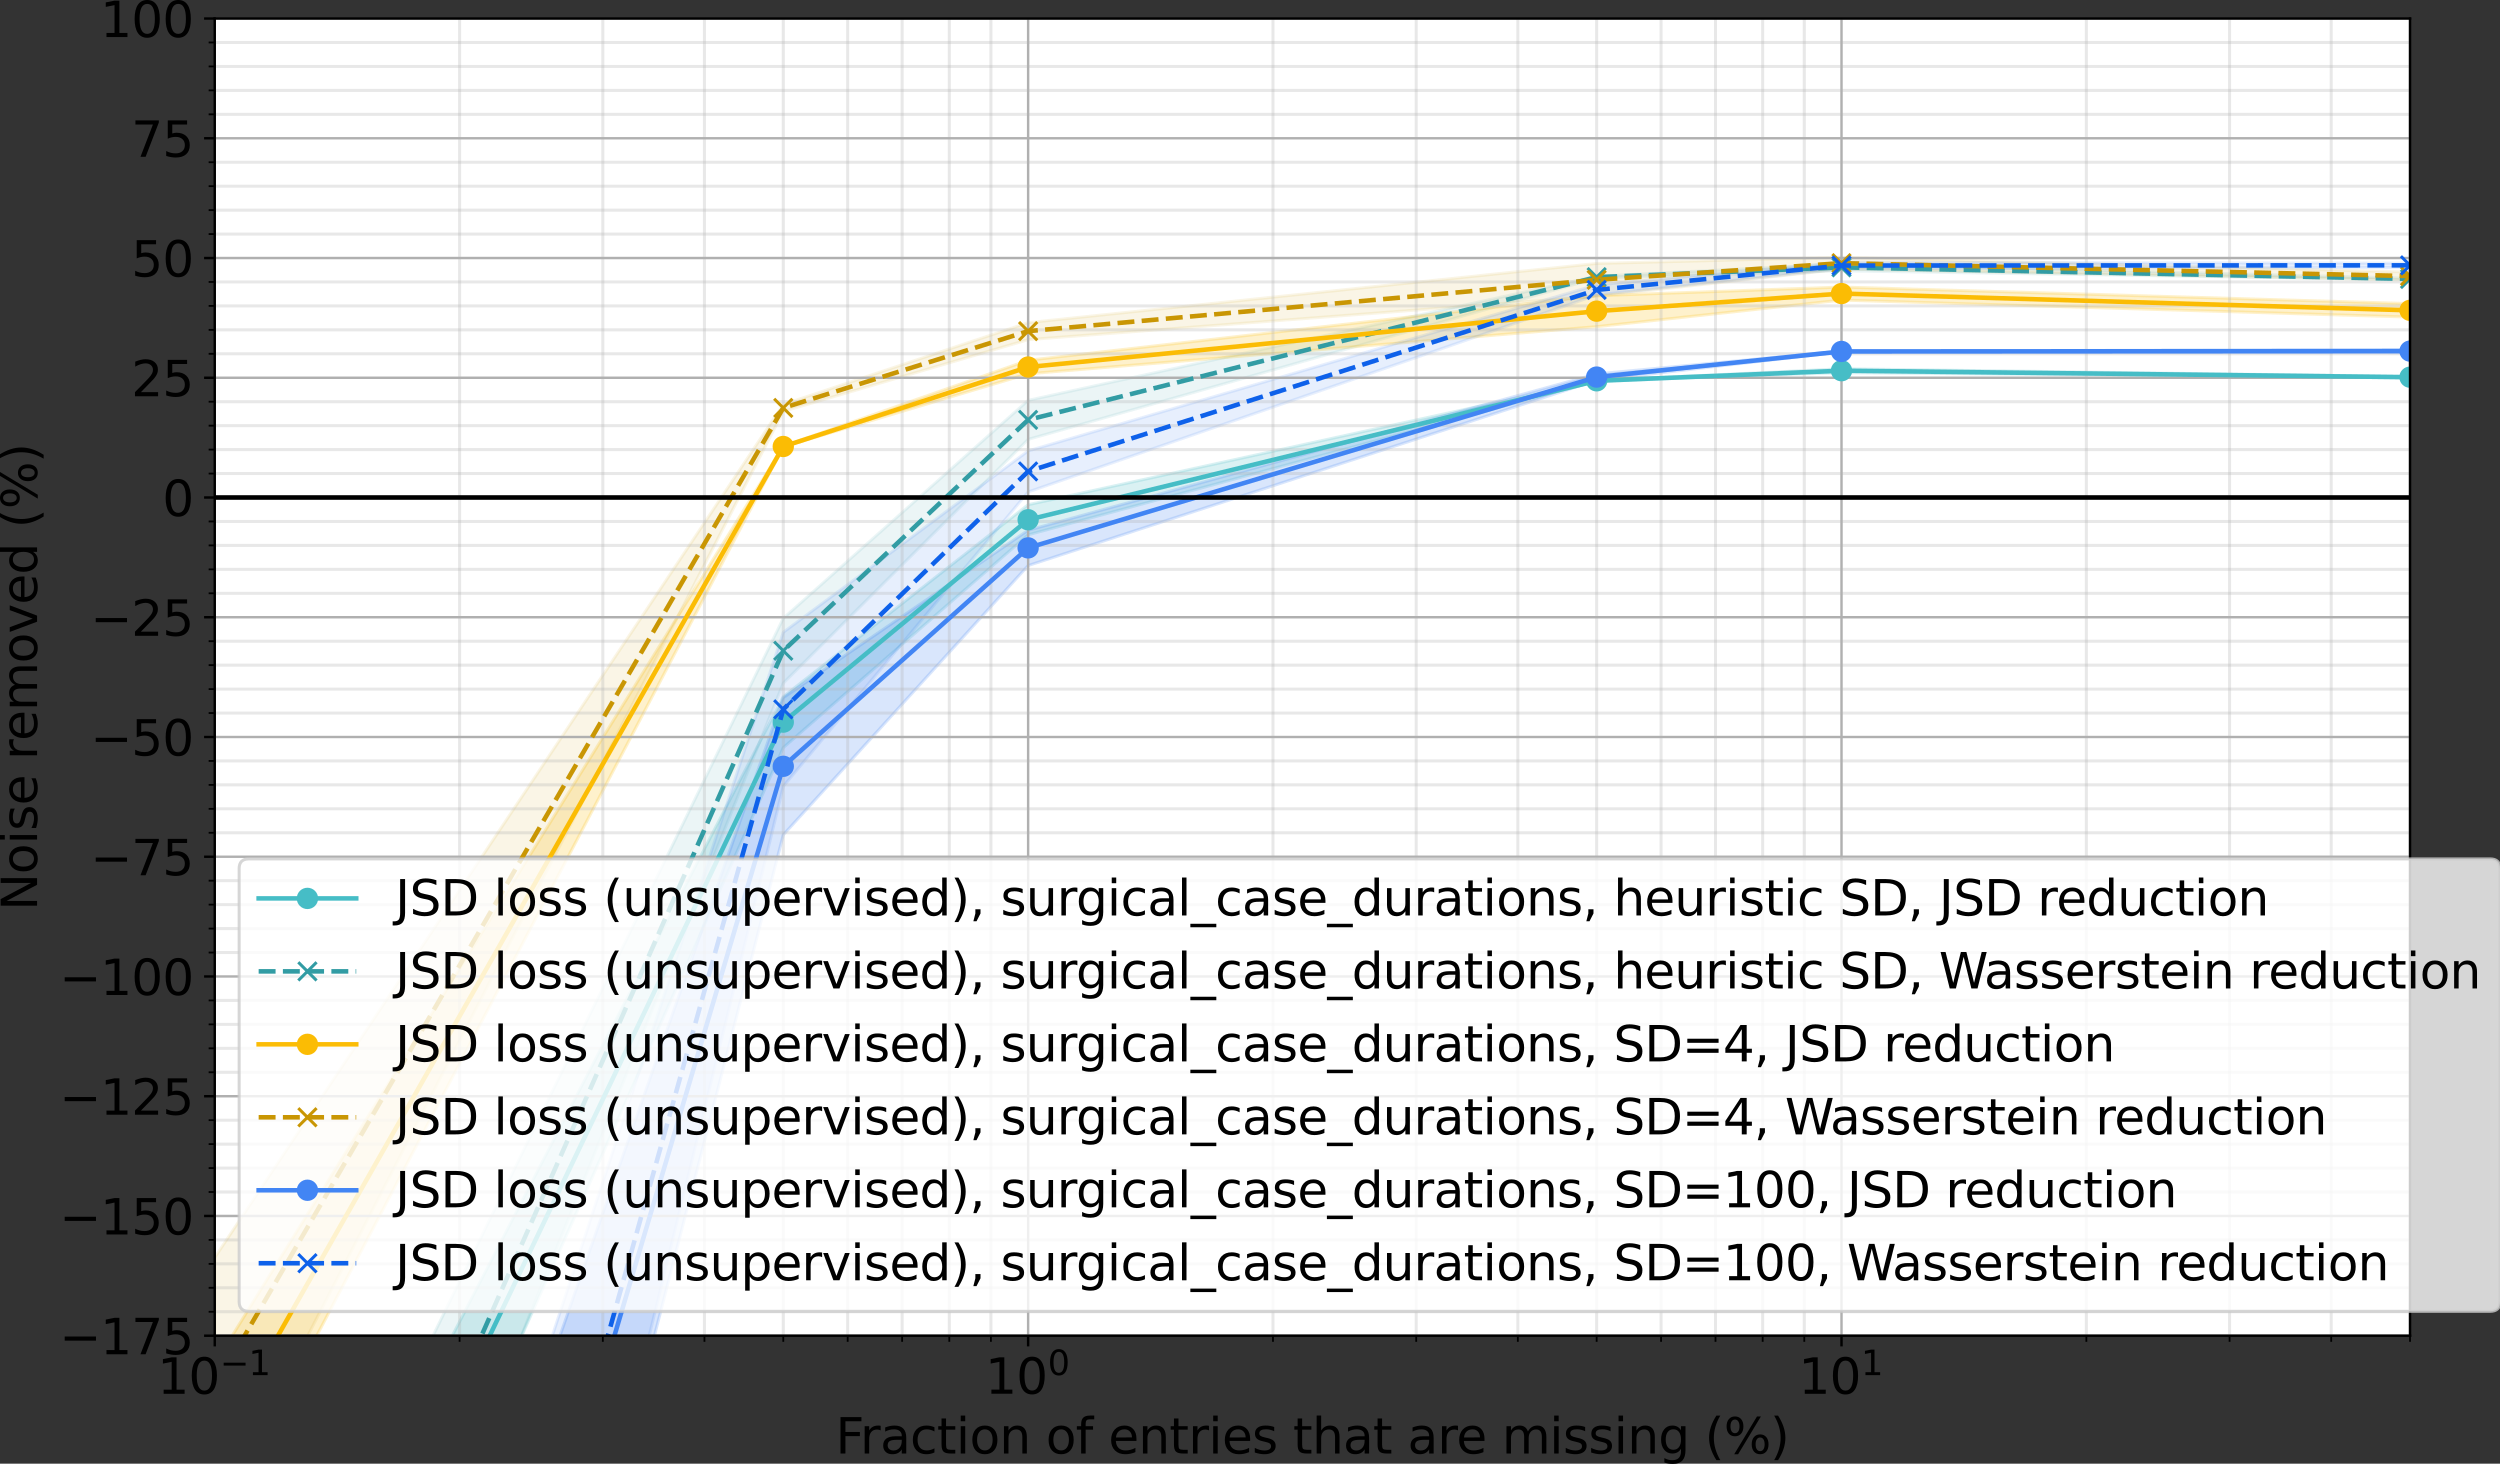 <?xml version="1.0" encoding="utf-8" standalone="no"?>
<!DOCTYPE svg PUBLIC "-//W3C//DTD SVG 1.1//EN"
  "http://www.w3.org/Graphics/SVG/1.1/DTD/svg11.dtd">
<svg height="480.049pt" version="1.1" viewBox="0 0 819.94 480.049" width="819.94pt" xmlns="http://www.w3.org/2000/svg" xmlns:xlink="http://www.w3.org/1999/xlink">
 <rect x="0" y="0" width="819.94" height="480.049" fill="#333333" stroke="none"/>
 <defs>
  <style type="text/css">*{stroke-linecap:butt;stroke-linejoin:round;}</style>
 </defs>
 <g id="figure_1">
  <g id="patch_1">
   <path d="M 0 480.049 
L 819.94 480.049 
L 819.94 0 
L 0 0 
z
" style="fill:none;"/>
  </g>
  <g id="axes_1">
   <g id="patch_2">
    <path d="M 70.433 438.079 
L 790.433 438.079 
L 790.433 6.079 
L 70.433 6.079 
z
" style="fill:#ffffff;"/>
   </g>
   <g id="PolyCollection_1">
    <path clip-path="url(#p244924ded6)" d="M 70.433 588.533 
L 70.433 664.549 
L 256.896 245.204 
L 337.201 175.399 
L 523.664 124.97 
L 603.969 122.21 
L 790.433 123.928 
L 790.433 123.486 
L 790.433 123.486 
L 603.969 120.945 
L 523.664 124.823 
L 337.201 165.53 
L 256.896 228.49 
L 70.433 588.533 
z
" style="fill:#46bdc6;fill-opacity:0.2;stroke:#46bdc6;stroke-opacity:0.2;"/>
   </g>
   <g id="PolyCollection_2">
    <path clip-path="url(#p244924ded6)" d="M 70.433 584.73 
L 70.433 688.585 
L 256.896 224.068 
L 337.201 144.11 
L 523.664 91.18 
L 603.969 88.824 
L 790.433 91.718 
L 790.433 91.256 
L 790.433 91.256 
L 603.969 86.548 
L 523.664 90.601 
L 337.201 131.305 
L 256.896 202.794 
L 70.433 584.73 
z
" style="fill:#329ca4;fill-opacity:0.1;stroke:#329ca4;stroke-opacity:0.1;"/>
   </g>
   <g id="PolyCollection_3">
    <defs>
     <path d="M 70.433 -32.737 
L 70.433 21.755 
L 256.896 -333.51 
L 337.201 -357.452 
L 523.664 -372.912 
L 603.969 -381.64 
L 790.433 -376.053 
L 790.433 -380.475 
L 790.433 -380.475 
L 603.969 -385.898 
L 523.664 -383.078 
L 337.201 -361.892 
L 256.896 -333.71 
L 70.433 -32.737 
z
" id="mc0acb87cdd" style="stroke:#fbbc04;stroke-opacity:0.2;"/>
    </defs>
    <g clip-path="url(#p244924ded6)">
     <use style="fill:#fbbc04;fill-opacity:0.2;stroke:#fbbc04;stroke-opacity:0.2;" x="0" xlink:href="#mc0acb87cdd" y="480.049"/>
    </g>
   </g>
   <g id="PolyCollection_4">
    <defs>
     <path d="M 70.433 -67.579 
L 70.433 17.342 
L 256.896 -345.118 
L 337.201 -368.651 
L 523.664 -382.886 
L 603.969 -391.808 
L 790.433 -388.183 
L 790.433 -390.816 
L 790.433 -390.816 
L 603.969 -395.675 
L 523.664 -393.645 
L 337.201 -374.232 
L 256.896 -347.407 
L 70.433 -67.579 
z
" id="mb5e9c8c48b" style="stroke:#c99603;stroke-opacity:0.1;"/>
    </defs>
    <g clip-path="url(#p244924ded6)">
     <use style="fill:#c99603;fill-opacity:0.1;stroke:#c99603;stroke-opacity:0.1;" x="0" xlink:href="#mb5e9c8c48b" y="480.049"/>
    </g>
   </g>
   <g id="PolyCollection_5">
    <path clip-path="url(#p244924ded6)" d="M 70.433 761.591 
L 70.433 998.673 
L 256.896 273.813 
L 337.201 185.486 
L 523.664 124.717 
L 603.969 115.366 
L 790.433 115.648 
L 790.433 114.659 
L 790.433 114.659 
L 603.969 115.166 
L 523.664 122.629 
L 337.201 173.903 
L 256.896 228.844 
L 70.433 761.591 
z
" style="fill:#4285f4;fill-opacity:0.2;stroke:#4285f4;stroke-opacity:0.2;"/>
   </g>
   <g id="PolyCollection_6">
    <path clip-path="url(#p244924ded6)" d="M 70.433 775.392 
L 70.433 1021.891 
L 256.896 257.908 
L 337.201 161.347 
L 523.664 96.728 
L 603.969 88.15 
L 790.433 87.731 
L 790.433 86.311 
L 790.433 86.311 
L 603.969 86.03 
L 523.664 93.445 
L 337.201 147.887 
L 256.896 207.375 
L 70.433 775.392 
z
" style="fill:#0e61ea;fill-opacity:0.1;stroke:#0e61ea;stroke-opacity:0.1;"/>
   </g>
   <g id="matplotlib.axis_1">
    <g id="xtick_1">
     <g id="line2d_1">
      <path clip-path="url(#p244924ded6)" d="M 70.433 438.079 
L 70.433 6.079 
" style="fill:none;stroke:#b0b0b0;stroke-linecap:square;stroke-width:0.8;"/>
     </g>
     <g id="line2d_2">
      <defs>
       <path d="M 0 0 
L 0 3.5 
" id="m88d62172b7" style="stroke:#000000;stroke-width:0.8;"/>
      </defs>
      <g>
       <use style="stroke:#000000;stroke-width:0.8;" x="70.433" xlink:href="#m88d62172b7" y="438.079"/>
      </g>
     </g>
     <g id="text_1">
      <!-- $\mathdefault{10^{-1}}$ -->
      <g transform="translate(51.633 457.236)scale(0.16 -0.16)">
       <defs>
        <path d="M 794 531 
L 1825 531 
L 1825 4091 
L 703 3866 
L 703 4441 
L 1819 4666 
L 2450 4666 
L 2450 531 
L 3481 531 
L 3481 0 
L 794 0 
L 794 531 
z
" id="DejaVuSans-31" transform="scale(0.016)"/>
        <path d="M 2034 4250 
Q 1547 4250 1301 3770 
Q 1056 3291 1056 2328 
Q 1056 1369 1301 889 
Q 1547 409 2034 409 
Q 2525 409 2770 889 
Q 3016 1369 3016 2328 
Q 3016 3291 2770 3770 
Q 2525 4250 2034 4250 
z
M 2034 4750 
Q 2819 4750 3233 4129 
Q 3647 3509 3647 2328 
Q 3647 1150 3233 529 
Q 2819 -91 2034 -91 
Q 1250 -91 836 529 
Q 422 1150 422 2328 
Q 422 3509 836 4129 
Q 1250 4750 2034 4750 
z
" id="DejaVuSans-30" transform="scale(0.016)"/>
        <path d="M 678 2272 
L 4684 2272 
L 4684 1741 
L 678 1741 
L 678 2272 
z
" id="DejaVuSans-2212" transform="scale(0.016)"/>
       </defs>
       <use transform="translate(0 0.684)" xlink:href="#DejaVuSans-31"/>
       <use transform="translate(63.623 0.684)" xlink:href="#DejaVuSans-30"/>
       <use transform="translate(128.203 38.966)scale(0.7)" xlink:href="#DejaVuSans-2212"/>
       <use transform="translate(186.855 38.966)scale(0.7)" xlink:href="#DejaVuSans-31"/>
      </g>
     </g>
    </g>
    <g id="xtick_2">
     <g id="line2d_3">
      <path clip-path="url(#p244924ded6)" d="M 337.201 438.079 
L 337.201 6.079 
" style="fill:none;stroke:#b0b0b0;stroke-linecap:square;stroke-width:0.8;"/>
     </g>
     <g id="line2d_4">
      <g>
       <use style="stroke:#000000;stroke-width:0.8;" x="337.201" xlink:href="#m88d62172b7" y="438.079"/>
      </g>
     </g>
     <g id="text_2">
      <!-- $\mathdefault{10^{0}}$ -->
      <g transform="translate(323.121 457.236)scale(0.16 -0.16)">
       <use transform="translate(0 0.766)" xlink:href="#DejaVuSans-31"/>
       <use transform="translate(63.623 0.766)" xlink:href="#DejaVuSans-30"/>
       <use transform="translate(128.203 39.047)scale(0.7)" xlink:href="#DejaVuSans-30"/>
      </g>
     </g>
    </g>
    <g id="xtick_3">
     <g id="line2d_5">
      <path clip-path="url(#p244924ded6)" d="M 603.969 438.079 
L 603.969 6.079 
" style="fill:none;stroke:#b0b0b0;stroke-linecap:square;stroke-width:0.8;"/>
     </g>
     <g id="line2d_6">
      <g>
       <use style="stroke:#000000;stroke-width:0.8;" x="603.969" xlink:href="#m88d62172b7" y="438.079"/>
      </g>
     </g>
     <g id="text_3">
      <!-- $\mathdefault{10^{1}}$ -->
      <g transform="translate(589.889 457.236)scale(0.16 -0.16)">
       <use transform="translate(0 0.684)" xlink:href="#DejaVuSans-31"/>
       <use transform="translate(63.623 0.684)" xlink:href="#DejaVuSans-30"/>
       <use transform="translate(128.203 38.966)scale(0.7)" xlink:href="#DejaVuSans-31"/>
      </g>
     </g>
    </g>
    <g id="xtick_4">
     <g id="line2d_7">
      <path clip-path="url(#p244924ded6)" d="M 150.738 438.079 
L 150.738 6.079 
" style="fill:none;stroke:#b0b0b0;stroke-linecap:square;stroke-opacity:0.3;"/>
     </g>
     <g id="line2d_8">
      <defs>
       <path d="M 0 0 
L 0 2 
" id="m72c6f753e4" style="stroke:#000000;stroke-width:0.6;"/>
      </defs>
      <g>
       <use style="stroke:#000000;stroke-width:0.6;" x="150.738" xlink:href="#m72c6f753e4" y="438.079"/>
      </g>
     </g>
    </g>
    <g id="xtick_5">
     <g id="line2d_9">
      <path clip-path="url(#p244924ded6)" d="M 197.713 438.079 
L 197.713 6.079 
" style="fill:none;stroke:#b0b0b0;stroke-linecap:square;stroke-opacity:0.3;"/>
     </g>
     <g id="line2d_10">
      <g>
       <use style="stroke:#000000;stroke-width:0.6;" x="197.713" xlink:href="#m72c6f753e4" y="438.079"/>
      </g>
     </g>
    </g>
    <g id="xtick_6">
     <g id="line2d_11">
      <path clip-path="url(#p244924ded6)" d="M 231.043 438.079 
L 231.043 6.079 
" style="fill:none;stroke:#b0b0b0;stroke-linecap:square;stroke-opacity:0.3;"/>
     </g>
     <g id="line2d_12">
      <g>
       <use style="stroke:#000000;stroke-width:0.6;" x="231.043" xlink:href="#m72c6f753e4" y="438.079"/>
      </g>
     </g>
    </g>
    <g id="xtick_7">
     <g id="line2d_13">
      <path clip-path="url(#p244924ded6)" d="M 256.896 438.079 
L 256.896 6.079 
" style="fill:none;stroke:#b0b0b0;stroke-linecap:square;stroke-opacity:0.3;"/>
     </g>
     <g id="line2d_14">
      <g>
       <use style="stroke:#000000;stroke-width:0.6;" x="256.896" xlink:href="#m72c6f753e4" y="438.079"/>
      </g>
     </g>
    </g>
    <g id="xtick_8">
     <g id="line2d_15">
      <path clip-path="url(#p244924ded6)" d="M 278.019 438.079 
L 278.019 6.079 
" style="fill:none;stroke:#b0b0b0;stroke-linecap:square;stroke-opacity:0.3;"/>
     </g>
     <g id="line2d_16">
      <g>
       <use style="stroke:#000000;stroke-width:0.6;" x="278.019" xlink:href="#m72c6f753e4" y="438.079"/>
      </g>
     </g>
    </g>
    <g id="xtick_9">
     <g id="line2d_17">
      <path clip-path="url(#p244924ded6)" d="M 295.878 438.079 
L 295.878 6.079 
" style="fill:none;stroke:#b0b0b0;stroke-linecap:square;stroke-opacity:0.3;"/>
     </g>
     <g id="line2d_18">
      <g>
       <use style="stroke:#000000;stroke-width:0.6;" x="295.878" xlink:href="#m72c6f753e4" y="438.079"/>
      </g>
     </g>
    </g>
    <g id="xtick_10">
     <g id="line2d_19">
      <path clip-path="url(#p244924ded6)" d="M 311.348 438.079 
L 311.348 6.079 
" style="fill:none;stroke:#b0b0b0;stroke-linecap:square;stroke-opacity:0.3;"/>
     </g>
     <g id="line2d_20">
      <g>
       <use style="stroke:#000000;stroke-width:0.6;" x="311.348" xlink:href="#m72c6f753e4" y="438.079"/>
      </g>
     </g>
    </g>
    <g id="xtick_11">
     <g id="line2d_21">
      <path clip-path="url(#p244924ded6)" d="M 324.994 438.079 
L 324.994 6.079 
" style="fill:none;stroke:#b0b0b0;stroke-linecap:square;stroke-opacity:0.3;"/>
     </g>
     <g id="line2d_22">
      <g>
       <use style="stroke:#000000;stroke-width:0.6;" x="324.994" xlink:href="#m72c6f753e4" y="438.079"/>
      </g>
     </g>
    </g>
    <g id="xtick_12">
     <g id="line2d_23">
      <path clip-path="url(#p244924ded6)" d="M 417.506 438.079 
L 417.506 6.079 
" style="fill:none;stroke:#b0b0b0;stroke-linecap:square;stroke-opacity:0.3;"/>
     </g>
     <g id="line2d_24">
      <g>
       <use style="stroke:#000000;stroke-width:0.6;" x="417.506" xlink:href="#m72c6f753e4" y="438.079"/>
      </g>
     </g>
    </g>
    <g id="xtick_13">
     <g id="line2d_25">
      <path clip-path="url(#p244924ded6)" d="M 464.482 438.079 
L 464.482 6.079 
" style="fill:none;stroke:#b0b0b0;stroke-linecap:square;stroke-opacity:0.3;"/>
     </g>
     <g id="line2d_26">
      <g>
       <use style="stroke:#000000;stroke-width:0.6;" x="464.482" xlink:href="#m72c6f753e4" y="438.079"/>
      </g>
     </g>
    </g>
    <g id="xtick_14">
     <g id="line2d_27">
      <path clip-path="url(#p244924ded6)" d="M 497.812 438.079 
L 497.812 6.079 
" style="fill:none;stroke:#b0b0b0;stroke-linecap:square;stroke-opacity:0.3;"/>
     </g>
     <g id="line2d_28">
      <g>
       <use style="stroke:#000000;stroke-width:0.6;" x="497.812" xlink:href="#m72c6f753e4" y="438.079"/>
      </g>
     </g>
    </g>
    <g id="xtick_15">
     <g id="line2d_29">
      <path clip-path="url(#p244924ded6)" d="M 523.664 438.079 
L 523.664 6.079 
" style="fill:none;stroke:#b0b0b0;stroke-linecap:square;stroke-opacity:0.3;"/>
     </g>
     <g id="line2d_30">
      <g>
       <use style="stroke:#000000;stroke-width:0.6;" x="523.664" xlink:href="#m72c6f753e4" y="438.079"/>
      </g>
     </g>
    </g>
    <g id="xtick_16">
     <g id="line2d_31">
      <path clip-path="url(#p244924ded6)" d="M 544.787 438.079 
L 544.787 6.079 
" style="fill:none;stroke:#b0b0b0;stroke-linecap:square;stroke-opacity:0.3;"/>
     </g>
     <g id="line2d_32">
      <g>
       <use style="stroke:#000000;stroke-width:0.6;" x="544.787" xlink:href="#m72c6f753e4" y="438.079"/>
      </g>
     </g>
    </g>
    <g id="xtick_17">
     <g id="line2d_33">
      <path clip-path="url(#p244924ded6)" d="M 562.646 438.079 
L 562.646 6.079 
" style="fill:none;stroke:#b0b0b0;stroke-linecap:square;stroke-opacity:0.3;"/>
     </g>
     <g id="line2d_34">
      <g>
       <use style="stroke:#000000;stroke-width:0.6;" x="562.646" xlink:href="#m72c6f753e4" y="438.079"/>
      </g>
     </g>
    </g>
    <g id="xtick_18">
     <g id="line2d_35">
      <path clip-path="url(#p244924ded6)" d="M 578.117 438.079 
L 578.117 6.079 
" style="fill:none;stroke:#b0b0b0;stroke-linecap:square;stroke-opacity:0.3;"/>
     </g>
     <g id="line2d_36">
      <g>
       <use style="stroke:#000000;stroke-width:0.6;" x="578.117" xlink:href="#m72c6f753e4" y="438.079"/>
      </g>
     </g>
    </g>
    <g id="xtick_19">
     <g id="line2d_37">
      <path clip-path="url(#p244924ded6)" d="M 591.763 438.079 
L 591.763 6.079 
" style="fill:none;stroke:#b0b0b0;stroke-linecap:square;stroke-opacity:0.3;"/>
     </g>
     <g id="line2d_38">
      <g>
       <use style="stroke:#000000;stroke-width:0.6;" x="591.763" xlink:href="#m72c6f753e4" y="438.079"/>
      </g>
     </g>
    </g>
    <g id="xtick_20">
     <g id="line2d_39">
      <path clip-path="url(#p244924ded6)" d="M 684.275 438.079 
L 684.275 6.079 
" style="fill:none;stroke:#b0b0b0;stroke-linecap:square;stroke-opacity:0.3;"/>
     </g>
     <g id="line2d_40">
      <g>
       <use style="stroke:#000000;stroke-width:0.6;" x="684.275" xlink:href="#m72c6f753e4" y="438.079"/>
      </g>
     </g>
    </g>
    <g id="xtick_21">
     <g id="line2d_41">
      <path clip-path="url(#p244924ded6)" d="M 731.25 438.079 
L 731.25 6.079 
" style="fill:none;stroke:#b0b0b0;stroke-linecap:square;stroke-opacity:0.3;"/>
     </g>
     <g id="line2d_42">
      <g>
       <use style="stroke:#000000;stroke-width:0.6;" x="731.25" xlink:href="#m72c6f753e4" y="438.079"/>
      </g>
     </g>
    </g>
    <g id="xtick_22">
     <g id="line2d_43">
      <path clip-path="url(#p244924ded6)" d="M 764.58 438.079 
L 764.58 6.079 
" style="fill:none;stroke:#b0b0b0;stroke-linecap:square;stroke-opacity:0.3;"/>
     </g>
     <g id="line2d_44">
      <g>
       <use style="stroke:#000000;stroke-width:0.6;" x="764.58" xlink:href="#m72c6f753e4" y="438.079"/>
      </g>
     </g>
    </g>
    <g id="xtick_23">
     <g id="line2d_45">
      <path clip-path="url(#p244924ded6)" d="M 790.433 438.079 
L 790.433 6.079 
" style="fill:none;stroke:#b0b0b0;stroke-linecap:square;stroke-opacity:0.3;"/>
     </g>
     <g id="line2d_46">
      <g>
       <use style="stroke:#000000;stroke-width:0.6;" x="790.433" xlink:href="#m72c6f753e4" y="438.079"/>
      </g>
     </g>
    </g>
    <g id="text_4">
     <!-- Fraction of entries that are missing (%) -->
     <g transform="translate(274.058 476.721)scale(0.16 -0.16)">
      <defs>
       <path d="M 628 4666 
L 3309 4666 
L 3309 4134 
L 1259 4134 
L 1259 2759 
L 3109 2759 
L 3109 2228 
L 1259 2228 
L 1259 0 
L 628 0 
L 628 4666 
z
" id="DejaVuSans-46" transform="scale(0.016)"/>
       <path d="M 2631 2963 
Q 2534 3019 2420 3045 
Q 2306 3072 2169 3072 
Q 1681 3072 1420 2755 
Q 1159 2438 1159 1844 
L 1159 0 
L 581 0 
L 581 3500 
L 1159 3500 
L 1159 2956 
Q 1341 3275 1631 3429 
Q 1922 3584 2338 3584 
Q 2397 3584 2469 3576 
Q 2541 3569 2628 3553 
L 2631 2963 
z
" id="DejaVuSans-72" transform="scale(0.016)"/>
       <path d="M 2194 1759 
Q 1497 1759 1228 1600 
Q 959 1441 959 1056 
Q 959 750 1161 570 
Q 1363 391 1709 391 
Q 2188 391 2477 730 
Q 2766 1069 2766 1631 
L 2766 1759 
L 2194 1759 
z
M 3341 1997 
L 3341 0 
L 2766 0 
L 2766 531 
Q 2569 213 2275 61 
Q 1981 -91 1556 -91 
Q 1019 -91 701 211 
Q 384 513 384 1019 
Q 384 1609 779 1909 
Q 1175 2209 1959 2209 
L 2766 2209 
L 2766 2266 
Q 2766 2663 2505 2880 
Q 2244 3097 1772 3097 
Q 1472 3097 1187 3025 
Q 903 2953 641 2809 
L 641 3341 
Q 956 3463 1253 3523 
Q 1550 3584 1831 3584 
Q 2591 3584 2966 3190 
Q 3341 2797 3341 1997 
z
" id="DejaVuSans-61" transform="scale(0.016)"/>
       <path d="M 3122 3366 
L 3122 2828 
Q 2878 2963 2633 3030 
Q 2388 3097 2138 3097 
Q 1578 3097 1268 2742 
Q 959 2388 959 1747 
Q 959 1106 1268 751 
Q 1578 397 2138 397 
Q 2388 397 2633 464 
Q 2878 531 3122 666 
L 3122 134 
Q 2881 22 2623 -34 
Q 2366 -91 2075 -91 
Q 1284 -91 818 406 
Q 353 903 353 1747 
Q 353 2603 823 3093 
Q 1294 3584 2113 3584 
Q 2378 3584 2631 3529 
Q 2884 3475 3122 3366 
z
" id="DejaVuSans-63" transform="scale(0.016)"/>
       <path d="M 1172 4494 
L 1172 3500 
L 2356 3500 
L 2356 3053 
L 1172 3053 
L 1172 1153 
Q 1172 725 1289 603 
Q 1406 481 1766 481 
L 2356 481 
L 2356 0 
L 1766 0 
Q 1100 0 847 248 
Q 594 497 594 1153 
L 594 3053 
L 172 3053 
L 172 3500 
L 594 3500 
L 594 4494 
L 1172 4494 
z
" id="DejaVuSans-74" transform="scale(0.016)"/>
       <path d="M 603 3500 
L 1178 3500 
L 1178 0 
L 603 0 
L 603 3500 
z
M 603 4863 
L 1178 4863 
L 1178 4134 
L 603 4134 
L 603 4863 
z
" id="DejaVuSans-69" transform="scale(0.016)"/>
       <path d="M 1959 3097 
Q 1497 3097 1228 2736 
Q 959 2375 959 1747 
Q 959 1119 1226 758 
Q 1494 397 1959 397 
Q 2419 397 2687 759 
Q 2956 1122 2956 1747 
Q 2956 2369 2687 2733 
Q 2419 3097 1959 3097 
z
M 1959 3584 
Q 2709 3584 3137 3096 
Q 3566 2609 3566 1747 
Q 3566 888 3137 398 
Q 2709 -91 1959 -91 
Q 1206 -91 779 398 
Q 353 888 353 1747 
Q 353 2609 779 3096 
Q 1206 3584 1959 3584 
z
" id="DejaVuSans-6f" transform="scale(0.016)"/>
       <path d="M 3513 2113 
L 3513 0 
L 2938 0 
L 2938 2094 
Q 2938 2591 2744 2837 
Q 2550 3084 2163 3084 
Q 1697 3084 1428 2787 
Q 1159 2491 1159 1978 
L 1159 0 
L 581 0 
L 581 3500 
L 1159 3500 
L 1159 2956 
Q 1366 3272 1645 3428 
Q 1925 3584 2291 3584 
Q 2894 3584 3203 3211 
Q 3513 2838 3513 2113 
z
" id="DejaVuSans-6e" transform="scale(0.016)"/>
       <path id="DejaVuSans-20" transform="scale(0.016)"/>
       <path d="M 2375 4863 
L 2375 4384 
L 1825 4384 
Q 1516 4384 1395 4259 
Q 1275 4134 1275 3809 
L 1275 3500 
L 2222 3500 
L 2222 3053 
L 1275 3053 
L 1275 0 
L 697 0 
L 697 3053 
L 147 3053 
L 147 3500 
L 697 3500 
L 697 3744 
Q 697 4328 969 4595 
Q 1241 4863 1831 4863 
L 2375 4863 
z
" id="DejaVuSans-66" transform="scale(0.016)"/>
       <path d="M 3597 1894 
L 3597 1613 
L 953 1613 
Q 991 1019 1311 708 
Q 1631 397 2203 397 
Q 2534 397 2845 478 
Q 3156 559 3463 722 
L 3463 178 
Q 3153 47 2828 -22 
Q 2503 -91 2169 -91 
Q 1331 -91 842 396 
Q 353 884 353 1716 
Q 353 2575 817 3079 
Q 1281 3584 2069 3584 
Q 2775 3584 3186 3129 
Q 3597 2675 3597 1894 
z
M 3022 2063 
Q 3016 2534 2758 2815 
Q 2500 3097 2075 3097 
Q 1594 3097 1305 2825 
Q 1016 2553 972 2059 
L 3022 2063 
z
" id="DejaVuSans-65" transform="scale(0.016)"/>
       <path d="M 2834 3397 
L 2834 2853 
Q 2591 2978 2328 3040 
Q 2066 3103 1784 3103 
Q 1356 3103 1142 2972 
Q 928 2841 928 2578 
Q 928 2378 1081 2264 
Q 1234 2150 1697 2047 
L 1894 2003 
Q 2506 1872 2764 1633 
Q 3022 1394 3022 966 
Q 3022 478 2636 193 
Q 2250 -91 1575 -91 
Q 1294 -91 989 -36 
Q 684 19 347 128 
L 347 722 
Q 666 556 975 473 
Q 1284 391 1588 391 
Q 1994 391 2212 530 
Q 2431 669 2431 922 
Q 2431 1156 2273 1281 
Q 2116 1406 1581 1522 
L 1381 1569 
Q 847 1681 609 1914 
Q 372 2147 372 2553 
Q 372 3047 722 3315 
Q 1072 3584 1716 3584 
Q 2034 3584 2315 3537 
Q 2597 3491 2834 3397 
z
" id="DejaVuSans-73" transform="scale(0.016)"/>
       <path d="M 3513 2113 
L 3513 0 
L 2938 0 
L 2938 2094 
Q 2938 2591 2744 2837 
Q 2550 3084 2163 3084 
Q 1697 3084 1428 2787 
Q 1159 2491 1159 1978 
L 1159 0 
L 581 0 
L 581 4863 
L 1159 4863 
L 1159 2956 
Q 1366 3272 1645 3428 
Q 1925 3584 2291 3584 
Q 2894 3584 3203 3211 
Q 3513 2838 3513 2113 
z
" id="DejaVuSans-68" transform="scale(0.016)"/>
       <path d="M 3328 2828 
Q 3544 3216 3844 3400 
Q 4144 3584 4550 3584 
Q 5097 3584 5394 3201 
Q 5691 2819 5691 2113 
L 5691 0 
L 5113 0 
L 5113 2094 
Q 5113 2597 4934 2840 
Q 4756 3084 4391 3084 
Q 3944 3084 3684 2787 
Q 3425 2491 3425 1978 
L 3425 0 
L 2847 0 
L 2847 2094 
Q 2847 2600 2669 2842 
Q 2491 3084 2119 3084 
Q 1678 3084 1418 2786 
Q 1159 2488 1159 1978 
L 1159 0 
L 581 0 
L 581 3500 
L 1159 3500 
L 1159 2956 
Q 1356 3278 1631 3431 
Q 1906 3584 2284 3584 
Q 2666 3584 2933 3390 
Q 3200 3197 3328 2828 
z
" id="DejaVuSans-6d" transform="scale(0.016)"/>
       <path d="M 2906 1791 
Q 2906 2416 2648 2759 
Q 2391 3103 1925 3103 
Q 1463 3103 1205 2759 
Q 947 2416 947 1791 
Q 947 1169 1205 825 
Q 1463 481 1925 481 
Q 2391 481 2648 825 
Q 2906 1169 2906 1791 
z
M 3481 434 
Q 3481 -459 3084 -895 
Q 2688 -1331 1869 -1331 
Q 1566 -1331 1297 -1286 
Q 1028 -1241 775 -1147 
L 775 -588 
Q 1028 -725 1275 -790 
Q 1522 -856 1778 -856 
Q 2344 -856 2625 -561 
Q 2906 -266 2906 331 
L 2906 616 
Q 2728 306 2450 153 
Q 2172 0 1784 0 
Q 1141 0 747 490 
Q 353 981 353 1791 
Q 353 2603 747 3093 
Q 1141 3584 1784 3584 
Q 2172 3584 2450 3431 
Q 2728 3278 2906 2969 
L 2906 3500 
L 3481 3500 
L 3481 434 
z
" id="DejaVuSans-67" transform="scale(0.016)"/>
       <path d="M 1984 4856 
Q 1566 4138 1362 3434 
Q 1159 2731 1159 2009 
Q 1159 1288 1364 580 
Q 1569 -128 1984 -844 
L 1484 -844 
Q 1016 -109 783 600 
Q 550 1309 550 2009 
Q 550 2706 781 3412 
Q 1013 4119 1484 4856 
L 1984 4856 
z
" id="DejaVuSans-28" transform="scale(0.016)"/>
       <path d="M 4653 2053 
Q 4381 2053 4226 1822 
Q 4072 1591 4072 1178 
Q 4072 772 4226 539 
Q 4381 306 4653 306 
Q 4919 306 5073 539 
Q 5228 772 5228 1178 
Q 5228 1588 5073 1820 
Q 4919 2053 4653 2053 
z
M 4653 2450 
Q 5147 2450 5437 2106 
Q 5728 1763 5728 1178 
Q 5728 594 5436 251 
Q 5144 -91 4653 -91 
Q 4153 -91 3862 251 
Q 3572 594 3572 1178 
Q 3572 1766 3864 2108 
Q 4156 2450 4653 2450 
z
M 1428 4353 
Q 1159 4353 1004 4120 
Q 850 3888 850 3481 
Q 850 3069 1003 2837 
Q 1156 2606 1428 2606 
Q 1700 2606 1854 2837 
Q 2009 3069 2009 3481 
Q 2009 3884 1853 4118 
Q 1697 4353 1428 4353 
z
M 4250 4750 
L 4750 4750 
L 1831 -91 
L 1331 -91 
L 4250 4750 
z
M 1428 4750 
Q 1922 4750 2215 4408 
Q 2509 4066 2509 3481 
Q 2509 2891 2217 2550 
Q 1925 2209 1428 2209 
Q 931 2209 642 2551 
Q 353 2894 353 3481 
Q 353 4063 643 4406 
Q 934 4750 1428 4750 
z
" id="DejaVuSans-25" transform="scale(0.016)"/>
       <path d="M 513 4856 
L 1013 4856 
Q 1481 4119 1714 3412 
Q 1947 2706 1947 2009 
Q 1947 1309 1714 600 
Q 1481 -109 1013 -844 
L 513 -844 
Q 928 -128 1133 580 
Q 1338 1288 1338 2009 
Q 1338 2731 1133 3434 
Q 928 4138 513 4856 
z
" id="DejaVuSans-29" transform="scale(0.016)"/>
      </defs>
      <use xlink:href="#DejaVuSans-46"/>
      <use x="50.27" xlink:href="#DejaVuSans-72"/>
      <use x="91.383" xlink:href="#DejaVuSans-61"/>
      <use x="152.662" xlink:href="#DejaVuSans-63"/>
      <use x="207.643" xlink:href="#DejaVuSans-74"/>
      <use x="246.852" xlink:href="#DejaVuSans-69"/>
      <use x="274.635" xlink:href="#DejaVuSans-6f"/>
      <use x="335.816" xlink:href="#DejaVuSans-6e"/>
      <use x="399.195" xlink:href="#DejaVuSans-20"/>
      <use x="430.982" xlink:href="#DejaVuSans-6f"/>
      <use x="492.164" xlink:href="#DejaVuSans-66"/>
      <use x="527.369" xlink:href="#DejaVuSans-20"/>
      <use x="559.156" xlink:href="#DejaVuSans-65"/>
      <use x="620.68" xlink:href="#DejaVuSans-6e"/>
      <use x="684.059" xlink:href="#DejaVuSans-74"/>
      <use x="723.268" xlink:href="#DejaVuSans-72"/>
      <use x="764.381" xlink:href="#DejaVuSans-69"/>
      <use x="792.164" xlink:href="#DejaVuSans-65"/>
      <use x="853.688" xlink:href="#DejaVuSans-73"/>
      <use x="905.787" xlink:href="#DejaVuSans-20"/>
      <use x="937.574" xlink:href="#DejaVuSans-74"/>
      <use x="976.783" xlink:href="#DejaVuSans-68"/>
      <use x="1040.162" xlink:href="#DejaVuSans-61"/>
      <use x="1101.441" xlink:href="#DejaVuSans-74"/>
      <use x="1140.65" xlink:href="#DejaVuSans-20"/>
      <use x="1172.438" xlink:href="#DejaVuSans-61"/>
      <use x="1233.717" xlink:href="#DejaVuSans-72"/>
      <use x="1272.58" xlink:href="#DejaVuSans-65"/>
      <use x="1334.104" xlink:href="#DejaVuSans-20"/>
      <use x="1365.891" xlink:href="#DejaVuSans-6d"/>
      <use x="1463.303" xlink:href="#DejaVuSans-69"/>
      <use x="1491.086" xlink:href="#DejaVuSans-73"/>
      <use x="1543.186" xlink:href="#DejaVuSans-73"/>
      <use x="1595.285" xlink:href="#DejaVuSans-69"/>
      <use x="1623.068" xlink:href="#DejaVuSans-6e"/>
      <use x="1686.447" xlink:href="#DejaVuSans-67"/>
      <use x="1749.924" xlink:href="#DejaVuSans-20"/>
      <use x="1781.711" xlink:href="#DejaVuSans-28"/>
      <use x="1820.725" xlink:href="#DejaVuSans-25"/>
      <use x="1915.744" xlink:href="#DejaVuSans-29"/>
     </g>
    </g>
   </g>
   <g id="matplotlib.axis_2">
    <g id="ytick_1">
     <g id="line2d_47">
      <path clip-path="url(#p244924ded6)" d="M 70.433 438.079 
L 790.433 438.079 
" style="fill:none;stroke:#b0b0b0;stroke-linecap:square;stroke-width:0.8;"/>
     </g>
     <g id="line2d_48">
      <defs>
       <path d="M 0 0 
L -3.5 0 
" id="m3839141e09" style="stroke:#000000;stroke-width:0.8;"/>
      </defs>
      <g>
       <use style="stroke:#000000;stroke-width:0.8;" x="70.433" xlink:href="#m3839141e09" y="438.079"/>
      </g>
     </g>
     <g id="text_5">
      <!-- −175 -->
      <g transform="translate(19.485 444.158)scale(0.16 -0.16)">
       <defs>
        <path d="M 525 4666 
L 3525 4666 
L 3525 4397 
L 1831 0 
L 1172 0 
L 2766 4134 
L 525 4134 
L 525 4666 
z
" id="DejaVuSans-37" transform="scale(0.016)"/>
        <path d="M 691 4666 
L 3169 4666 
L 3169 4134 
L 1269 4134 
L 1269 2991 
Q 1406 3038 1543 3061 
Q 1681 3084 1819 3084 
Q 2600 3084 3056 2656 
Q 3513 2228 3513 1497 
Q 3513 744 3044 326 
Q 2575 -91 1722 -91 
Q 1428 -91 1123 -41 
Q 819 9 494 109 
L 494 744 
Q 775 591 1075 516 
Q 1375 441 1709 441 
Q 2250 441 2565 725 
Q 2881 1009 2881 1497 
Q 2881 1984 2565 2268 
Q 2250 2553 1709 2553 
Q 1456 2553 1204 2497 
Q 953 2441 691 2322 
L 691 4666 
z
" id="DejaVuSans-35" transform="scale(0.016)"/>
       </defs>
       <use xlink:href="#DejaVuSans-2212"/>
       <use x="83.789" xlink:href="#DejaVuSans-31"/>
       <use x="147.412" xlink:href="#DejaVuSans-37"/>
       <use x="211.035" xlink:href="#DejaVuSans-35"/>
      </g>
     </g>
    </g>
    <g id="ytick_2">
     <g id="line2d_49">
      <path clip-path="url(#p244924ded6)" d="M 70.433 398.806 
L 790.433 398.806 
" style="fill:none;stroke:#b0b0b0;stroke-linecap:square;stroke-width:0.8;"/>
     </g>
     <g id="line2d_50">
      <g>
       <use style="stroke:#000000;stroke-width:0.8;" x="70.433" xlink:href="#m3839141e09" y="398.806"/>
      </g>
     </g>
     <g id="text_6">
      <!-- −150 -->
      <g transform="translate(19.485 404.885)scale(0.16 -0.16)">
       <use xlink:href="#DejaVuSans-2212"/>
       <use x="83.789" xlink:href="#DejaVuSans-31"/>
       <use x="147.412" xlink:href="#DejaVuSans-35"/>
       <use x="211.035" xlink:href="#DejaVuSans-30"/>
      </g>
     </g>
    </g>
    <g id="ytick_3">
     <g id="line2d_51">
      <path clip-path="url(#p244924ded6)" d="M 70.433 359.533 
L 790.433 359.533 
" style="fill:none;stroke:#b0b0b0;stroke-linecap:square;stroke-width:0.8;"/>
     </g>
     <g id="line2d_52">
      <g>
       <use style="stroke:#000000;stroke-width:0.8;" x="70.433" xlink:href="#m3839141e09" y="359.533"/>
      </g>
     </g>
     <g id="text_7">
      <!-- −125 -->
      <g transform="translate(19.485 365.612)scale(0.16 -0.16)">
       <defs>
        <path d="M 1228 531 
L 3431 531 
L 3431 0 
L 469 0 
L 469 531 
Q 828 903 1448 1529 
Q 2069 2156 2228 2338 
Q 2531 2678 2651 2914 
Q 2772 3150 2772 3378 
Q 2772 3750 2511 3984 
Q 2250 4219 1831 4219 
Q 1534 4219 1204 4116 
Q 875 4013 500 3803 
L 500 4441 
Q 881 4594 1212 4672 
Q 1544 4750 1819 4750 
Q 2544 4750 2975 4387 
Q 3406 4025 3406 3419 
Q 3406 3131 3298 2873 
Q 3191 2616 2906 2266 
Q 2828 2175 2409 1742 
Q 1991 1309 1228 531 
z
" id="DejaVuSans-32" transform="scale(0.016)"/>
       </defs>
       <use xlink:href="#DejaVuSans-2212"/>
       <use x="83.789" xlink:href="#DejaVuSans-31"/>
       <use x="147.412" xlink:href="#DejaVuSans-32"/>
       <use x="211.035" xlink:href="#DejaVuSans-35"/>
      </g>
     </g>
    </g>
    <g id="ytick_4">
     <g id="line2d_53">
      <path clip-path="url(#p244924ded6)" d="M 70.433 320.261 
L 790.433 320.261 
" style="fill:none;stroke:#b0b0b0;stroke-linecap:square;stroke-width:0.8;"/>
     </g>
     <g id="line2d_54">
      <g>
       <use style="stroke:#000000;stroke-width:0.8;" x="70.433" xlink:href="#m3839141e09" y="320.261"/>
      </g>
     </g>
     <g id="text_8">
      <!-- −100 -->
      <g transform="translate(19.485 326.339)scale(0.16 -0.16)">
       <use xlink:href="#DejaVuSans-2212"/>
       <use x="83.789" xlink:href="#DejaVuSans-31"/>
       <use x="147.412" xlink:href="#DejaVuSans-30"/>
       <use x="211.035" xlink:href="#DejaVuSans-30"/>
      </g>
     </g>
    </g>
    <g id="ytick_5">
     <g id="line2d_55">
      <path clip-path="url(#p244924ded6)" d="M 70.433 280.988 
L 790.433 280.988 
" style="fill:none;stroke:#b0b0b0;stroke-linecap:square;stroke-width:0.8;"/>
     </g>
     <g id="line2d_56">
      <g>
       <use style="stroke:#000000;stroke-width:0.8;" x="70.433" xlink:href="#m3839141e09" y="280.988"/>
      </g>
     </g>
     <g id="text_9">
      <!-- −75 -->
      <g transform="translate(29.665 287.067)scale(0.16 -0.16)">
       <use xlink:href="#DejaVuSans-2212"/>
       <use x="83.789" xlink:href="#DejaVuSans-37"/>
       <use x="147.412" xlink:href="#DejaVuSans-35"/>
      </g>
     </g>
    </g>
    <g id="ytick_6">
     <g id="line2d_57">
      <path clip-path="url(#p244924ded6)" d="M 70.433 241.715 
L 790.433 241.715 
" style="fill:none;stroke:#b0b0b0;stroke-linecap:square;stroke-width:0.8;"/>
     </g>
     <g id="line2d_58">
      <g>
       <use style="stroke:#000000;stroke-width:0.8;" x="70.433" xlink:href="#m3839141e09" y="241.715"/>
      </g>
     </g>
     <g id="text_10">
      <!-- −50 -->
      <g transform="translate(29.665 247.794)scale(0.16 -0.16)">
       <use xlink:href="#DejaVuSans-2212"/>
       <use x="83.789" xlink:href="#DejaVuSans-35"/>
       <use x="147.412" xlink:href="#DejaVuSans-30"/>
      </g>
     </g>
    </g>
    <g id="ytick_7">
     <g id="line2d_59">
      <path clip-path="url(#p244924ded6)" d="M 70.433 202.442 
L 790.433 202.442 
" style="fill:none;stroke:#b0b0b0;stroke-linecap:square;stroke-width:0.8;"/>
     </g>
     <g id="line2d_60">
      <g>
       <use style="stroke:#000000;stroke-width:0.8;" x="70.433" xlink:href="#m3839141e09" y="202.442"/>
      </g>
     </g>
     <g id="text_11">
      <!-- −25 -->
      <g transform="translate(29.665 208.521)scale(0.16 -0.16)">
       <use xlink:href="#DejaVuSans-2212"/>
       <use x="83.789" xlink:href="#DejaVuSans-32"/>
       <use x="147.412" xlink:href="#DejaVuSans-35"/>
      </g>
     </g>
    </g>
    <g id="ytick_8">
     <g id="line2d_61">
      <path clip-path="url(#p244924ded6)" d="M 70.433 163.17 
L 790.433 163.17 
" style="fill:none;stroke:#b0b0b0;stroke-linecap:square;stroke-width:0.8;"/>
     </g>
     <g id="line2d_62">
      <g>
       <use style="stroke:#000000;stroke-width:0.8;" x="70.433" xlink:href="#m3839141e09" y="163.17"/>
      </g>
     </g>
     <g id="text_12">
      <!-- 0 -->
      <g transform="translate(53.252 169.248)scale(0.16 -0.16)">
       <use xlink:href="#DejaVuSans-30"/>
      </g>
     </g>
    </g>
    <g id="ytick_9">
     <g id="line2d_63">
      <path clip-path="url(#p244924ded6)" d="M 70.433 123.897 
L 790.433 123.897 
" style="fill:none;stroke:#b0b0b0;stroke-linecap:square;stroke-width:0.8;"/>
     </g>
     <g id="line2d_64">
      <g>
       <use style="stroke:#000000;stroke-width:0.8;" x="70.433" xlink:href="#m3839141e09" y="123.897"/>
      </g>
     </g>
     <g id="text_13">
      <!-- 25 -->
      <g transform="translate(43.072 129.976)scale(0.16 -0.16)">
       <use xlink:href="#DejaVuSans-32"/>
       <use x="63.623" xlink:href="#DejaVuSans-35"/>
      </g>
     </g>
    </g>
    <g id="ytick_10">
     <g id="line2d_65">
      <path clip-path="url(#p244924ded6)" d="M 70.433 84.624 
L 790.433 84.624 
" style="fill:none;stroke:#b0b0b0;stroke-linecap:square;stroke-width:0.8;"/>
     </g>
     <g id="line2d_66">
      <g>
       <use style="stroke:#000000;stroke-width:0.8;" x="70.433" xlink:href="#m3839141e09" y="84.624"/>
      </g>
     </g>
     <g id="text_14">
      <!-- 50 -->
      <g transform="translate(43.072 90.703)scale(0.16 -0.16)">
       <use xlink:href="#DejaVuSans-35"/>
       <use x="63.623" xlink:href="#DejaVuSans-30"/>
      </g>
     </g>
    </g>
    <g id="ytick_11">
     <g id="line2d_67">
      <path clip-path="url(#p244924ded6)" d="M 70.433 45.351 
L 790.433 45.351 
" style="fill:none;stroke:#b0b0b0;stroke-linecap:square;stroke-width:0.8;"/>
     </g>
     <g id="line2d_68">
      <g>
       <use style="stroke:#000000;stroke-width:0.8;" x="70.433" xlink:href="#m3839141e09" y="45.351"/>
      </g>
     </g>
     <g id="text_15">
      <!-- 75 -->
      <g transform="translate(43.072 51.43)scale(0.16 -0.16)">
       <use xlink:href="#DejaVuSans-37"/>
       <use x="63.623" xlink:href="#DejaVuSans-35"/>
      </g>
     </g>
    </g>
    <g id="ytick_12">
     <g id="line2d_69">
      <path clip-path="url(#p244924ded6)" d="M 70.433 6.079 
L 790.433 6.079 
" style="fill:none;stroke:#b0b0b0;stroke-linecap:square;stroke-width:0.8;"/>
     </g>
     <g id="line2d_70">
      <g>
       <use style="stroke:#000000;stroke-width:0.8;" x="70.433" xlink:href="#m3839141e09" y="6.079"/>
      </g>
     </g>
     <g id="text_16">
      <!-- 100 -->
      <g transform="translate(32.892 12.158)scale(0.16 -0.16)">
       <use xlink:href="#DejaVuSans-31"/>
       <use x="63.623" xlink:href="#DejaVuSans-30"/>
       <use x="127.246" xlink:href="#DejaVuSans-30"/>
      </g>
     </g>
    </g>
    <g id="ytick_13">
     <g id="line2d_71">
      <path clip-path="url(#p244924ded6)" d="M 70.433 430.224 
L 790.433 430.224 
" style="fill:none;stroke:#b0b0b0;stroke-linecap:square;stroke-opacity:0.3;"/>
     </g>
     <g id="line2d_72">
      <defs>
       <path d="M 0 0 
L -2 0 
" id="m4c3ae3fdf5" style="stroke:#000000;stroke-width:0.6;"/>
      </defs>
      <g>
       <use style="stroke:#000000;stroke-width:0.6;" x="70.433" xlink:href="#m4c3ae3fdf5" y="430.224"/>
      </g>
     </g>
    </g>
    <g id="ytick_14">
     <g id="line2d_73">
      <path clip-path="url(#p244924ded6)" d="M 70.433 422.37 
L 790.433 422.37 
" style="fill:none;stroke:#b0b0b0;stroke-linecap:square;stroke-opacity:0.3;"/>
     </g>
     <g id="line2d_74">
      <g>
       <use style="stroke:#000000;stroke-width:0.6;" x="70.433" xlink:href="#m4c3ae3fdf5" y="422.37"/>
      </g>
     </g>
    </g>
    <g id="ytick_15">
     <g id="line2d_75">
      <path clip-path="url(#p244924ded6)" d="M 70.433 414.515 
L 790.433 414.515 
" style="fill:none;stroke:#b0b0b0;stroke-linecap:square;stroke-opacity:0.3;"/>
     </g>
     <g id="line2d_76">
      <g>
       <use style="stroke:#000000;stroke-width:0.6;" x="70.433" xlink:href="#m4c3ae3fdf5" y="414.515"/>
      </g>
     </g>
    </g>
    <g id="ytick_16">
     <g id="line2d_77">
      <path clip-path="url(#p244924ded6)" d="M 70.433 406.661 
L 790.433 406.661 
" style="fill:none;stroke:#b0b0b0;stroke-linecap:square;stroke-opacity:0.3;"/>
     </g>
     <g id="line2d_78">
      <g>
       <use style="stroke:#000000;stroke-width:0.6;" x="70.433" xlink:href="#m4c3ae3fdf5" y="406.661"/>
      </g>
     </g>
    </g>
    <g id="ytick_17">
     <g id="line2d_79">
      <path clip-path="url(#p244924ded6)" d="M 70.433 390.951 
L 790.433 390.951 
" style="fill:none;stroke:#b0b0b0;stroke-linecap:square;stroke-opacity:0.3;"/>
     </g>
     <g id="line2d_80">
      <g>
       <use style="stroke:#000000;stroke-width:0.6;" x="70.433" xlink:href="#m4c3ae3fdf5" y="390.951"/>
      </g>
     </g>
    </g>
    <g id="ytick_18">
     <g id="line2d_81">
      <path clip-path="url(#p244924ded6)" d="M 70.433 383.097 
L 790.433 383.097 
" style="fill:none;stroke:#b0b0b0;stroke-linecap:square;stroke-opacity:0.3;"/>
     </g>
     <g id="line2d_82">
      <g>
       <use style="stroke:#000000;stroke-width:0.6;" x="70.433" xlink:href="#m4c3ae3fdf5" y="383.097"/>
      </g>
     </g>
    </g>
    <g id="ytick_19">
     <g id="line2d_83">
      <path clip-path="url(#p244924ded6)" d="M 70.433 375.242 
L 790.433 375.242 
" style="fill:none;stroke:#b0b0b0;stroke-linecap:square;stroke-opacity:0.3;"/>
     </g>
     <g id="line2d_84">
      <g>
       <use style="stroke:#000000;stroke-width:0.6;" x="70.433" xlink:href="#m4c3ae3fdf5" y="375.242"/>
      </g>
     </g>
    </g>
    <g id="ytick_20">
     <g id="line2d_85">
      <path clip-path="url(#p244924ded6)" d="M 70.433 367.388 
L 790.433 367.388 
" style="fill:none;stroke:#b0b0b0;stroke-linecap:square;stroke-opacity:0.3;"/>
     </g>
     <g id="line2d_86">
      <g>
       <use style="stroke:#000000;stroke-width:0.6;" x="70.433" xlink:href="#m4c3ae3fdf5" y="367.388"/>
      </g>
     </g>
    </g>
    <g id="ytick_21">
     <g id="line2d_87">
      <path clip-path="url(#p244924ded6)" d="M 70.433 351.679 
L 790.433 351.679 
" style="fill:none;stroke:#b0b0b0;stroke-linecap:square;stroke-opacity:0.3;"/>
     </g>
     <g id="line2d_88">
      <g>
       <use style="stroke:#000000;stroke-width:0.6;" x="70.433" xlink:href="#m4c3ae3fdf5" y="351.679"/>
      </g>
     </g>
    </g>
    <g id="ytick_22">
     <g id="line2d_89">
      <path clip-path="url(#p244924ded6)" d="M 70.433 343.824 
L 790.433 343.824 
" style="fill:none;stroke:#b0b0b0;stroke-linecap:square;stroke-opacity:0.3;"/>
     </g>
     <g id="line2d_90">
      <g>
       <use style="stroke:#000000;stroke-width:0.6;" x="70.433" xlink:href="#m4c3ae3fdf5" y="343.824"/>
      </g>
     </g>
    </g>
    <g id="ytick_23">
     <g id="line2d_91">
      <path clip-path="url(#p244924ded6)" d="M 70.433 335.97 
L 790.433 335.97 
" style="fill:none;stroke:#b0b0b0;stroke-linecap:square;stroke-opacity:0.3;"/>
     </g>
     <g id="line2d_92">
      <g>
       <use style="stroke:#000000;stroke-width:0.6;" x="70.433" xlink:href="#m4c3ae3fdf5" y="335.97"/>
      </g>
     </g>
    </g>
    <g id="ytick_24">
     <g id="line2d_93">
      <path clip-path="url(#p244924ded6)" d="M 70.433 328.115 
L 790.433 328.115 
" style="fill:none;stroke:#b0b0b0;stroke-linecap:square;stroke-opacity:0.3;"/>
     </g>
     <g id="line2d_94">
      <g>
       <use style="stroke:#000000;stroke-width:0.6;" x="70.433" xlink:href="#m4c3ae3fdf5" y="328.115"/>
      </g>
     </g>
    </g>
    <g id="ytick_25">
     <g id="line2d_95">
      <path clip-path="url(#p244924ded6)" d="M 70.433 312.406 
L 790.433 312.406 
" style="fill:none;stroke:#b0b0b0;stroke-linecap:square;stroke-opacity:0.3;"/>
     </g>
     <g id="line2d_96">
      <g>
       <use style="stroke:#000000;stroke-width:0.6;" x="70.433" xlink:href="#m4c3ae3fdf5" y="312.406"/>
      </g>
     </g>
    </g>
    <g id="ytick_26">
     <g id="line2d_97">
      <path clip-path="url(#p244924ded6)" d="M 70.433 304.551 
L 790.433 304.551 
" style="fill:none;stroke:#b0b0b0;stroke-linecap:square;stroke-opacity:0.3;"/>
     </g>
     <g id="line2d_98">
      <g>
       <use style="stroke:#000000;stroke-width:0.6;" x="70.433" xlink:href="#m4c3ae3fdf5" y="304.551"/>
      </g>
     </g>
    </g>
    <g id="ytick_27">
     <g id="line2d_99">
      <path clip-path="url(#p244924ded6)" d="M 70.433 296.697 
L 790.433 296.697 
" style="fill:none;stroke:#b0b0b0;stroke-linecap:square;stroke-opacity:0.3;"/>
     </g>
     <g id="line2d_100">
      <g>
       <use style="stroke:#000000;stroke-width:0.6;" x="70.433" xlink:href="#m4c3ae3fdf5" y="296.697"/>
      </g>
     </g>
    </g>
    <g id="ytick_28">
     <g id="line2d_101">
      <path clip-path="url(#p244924ded6)" d="M 70.433 288.842 
L 790.433 288.842 
" style="fill:none;stroke:#b0b0b0;stroke-linecap:square;stroke-opacity:0.3;"/>
     </g>
     <g id="line2d_102">
      <g>
       <use style="stroke:#000000;stroke-width:0.6;" x="70.433" xlink:href="#m4c3ae3fdf5" y="288.842"/>
      </g>
     </g>
    </g>
    <g id="ytick_29">
     <g id="line2d_103">
      <path clip-path="url(#p244924ded6)" d="M 70.433 273.133 
L 790.433 273.133 
" style="fill:none;stroke:#b0b0b0;stroke-linecap:square;stroke-opacity:0.3;"/>
     </g>
     <g id="line2d_104">
      <g>
       <use style="stroke:#000000;stroke-width:0.6;" x="70.433" xlink:href="#m4c3ae3fdf5" y="273.133"/>
      </g>
     </g>
    </g>
    <g id="ytick_30">
     <g id="line2d_105">
      <path clip-path="url(#p244924ded6)" d="M 70.433 265.279 
L 790.433 265.279 
" style="fill:none;stroke:#b0b0b0;stroke-linecap:square;stroke-opacity:0.3;"/>
     </g>
     <g id="line2d_106">
      <g>
       <use style="stroke:#000000;stroke-width:0.6;" x="70.433" xlink:href="#m4c3ae3fdf5" y="265.279"/>
      </g>
     </g>
    </g>
    <g id="ytick_31">
     <g id="line2d_107">
      <path clip-path="url(#p244924ded6)" d="M 70.433 257.424 
L 790.433 257.424 
" style="fill:none;stroke:#b0b0b0;stroke-linecap:square;stroke-opacity:0.3;"/>
     </g>
     <g id="line2d_108">
      <g>
       <use style="stroke:#000000;stroke-width:0.6;" x="70.433" xlink:href="#m4c3ae3fdf5" y="257.424"/>
      </g>
     </g>
    </g>
    <g id="ytick_32">
     <g id="line2d_109">
      <path clip-path="url(#p244924ded6)" d="M 70.433 249.57 
L 790.433 249.57 
" style="fill:none;stroke:#b0b0b0;stroke-linecap:square;stroke-opacity:0.3;"/>
     </g>
     <g id="line2d_110">
      <g>
       <use style="stroke:#000000;stroke-width:0.6;" x="70.433" xlink:href="#m4c3ae3fdf5" y="249.57"/>
      </g>
     </g>
    </g>
    <g id="ytick_33">
     <g id="line2d_111">
      <path clip-path="url(#p244924ded6)" d="M 70.433 233.861 
L 790.433 233.861 
" style="fill:none;stroke:#b0b0b0;stroke-linecap:square;stroke-opacity:0.3;"/>
     </g>
     <g id="line2d_112">
      <g>
       <use style="stroke:#000000;stroke-width:0.6;" x="70.433" xlink:href="#m4c3ae3fdf5" y="233.861"/>
      </g>
     </g>
    </g>
    <g id="ytick_34">
     <g id="line2d_113">
      <path clip-path="url(#p244924ded6)" d="M 70.433 226.006 
L 790.433 226.006 
" style="fill:none;stroke:#b0b0b0;stroke-linecap:square;stroke-opacity:0.3;"/>
     </g>
     <g id="line2d_114">
      <g>
       <use style="stroke:#000000;stroke-width:0.6;" x="70.433" xlink:href="#m4c3ae3fdf5" y="226.006"/>
      </g>
     </g>
    </g>
    <g id="ytick_35">
     <g id="line2d_115">
      <path clip-path="url(#p244924ded6)" d="M 70.433 218.151 
L 790.433 218.151 
" style="fill:none;stroke:#b0b0b0;stroke-linecap:square;stroke-opacity:0.3;"/>
     </g>
     <g id="line2d_116">
      <g>
       <use style="stroke:#000000;stroke-width:0.6;" x="70.433" xlink:href="#m4c3ae3fdf5" y="218.151"/>
      </g>
     </g>
    </g>
    <g id="ytick_36">
     <g id="line2d_117">
      <path clip-path="url(#p244924ded6)" d="M 70.433 210.297 
L 790.433 210.297 
" style="fill:none;stroke:#b0b0b0;stroke-linecap:square;stroke-opacity:0.3;"/>
     </g>
     <g id="line2d_118">
      <g>
       <use style="stroke:#000000;stroke-width:0.6;" x="70.433" xlink:href="#m4c3ae3fdf5" y="210.297"/>
      </g>
     </g>
    </g>
    <g id="ytick_37">
     <g id="line2d_119">
      <path clip-path="url(#p244924ded6)" d="M 70.433 194.588 
L 790.433 194.588 
" style="fill:none;stroke:#b0b0b0;stroke-linecap:square;stroke-opacity:0.3;"/>
     </g>
     <g id="line2d_120">
      <g>
       <use style="stroke:#000000;stroke-width:0.6;" x="70.433" xlink:href="#m4c3ae3fdf5" y="194.588"/>
      </g>
     </g>
    </g>
    <g id="ytick_38">
     <g id="line2d_121">
      <path clip-path="url(#p244924ded6)" d="M 70.433 186.733 
L 790.433 186.733 
" style="fill:none;stroke:#b0b0b0;stroke-linecap:square;stroke-opacity:0.3;"/>
     </g>
     <g id="line2d_122">
      <g>
       <use style="stroke:#000000;stroke-width:0.6;" x="70.433" xlink:href="#m4c3ae3fdf5" y="186.733"/>
      </g>
     </g>
    </g>
    <g id="ytick_39">
     <g id="line2d_123">
      <path clip-path="url(#p244924ded6)" d="M 70.433 178.879 
L 790.433 178.879 
" style="fill:none;stroke:#b0b0b0;stroke-linecap:square;stroke-opacity:0.3;"/>
     </g>
     <g id="line2d_124">
      <g>
       <use style="stroke:#000000;stroke-width:0.6;" x="70.433" xlink:href="#m4c3ae3fdf5" y="178.879"/>
      </g>
     </g>
    </g>
    <g id="ytick_40">
     <g id="line2d_125">
      <path clip-path="url(#p244924ded6)" d="M 70.433 171.024 
L 790.433 171.024 
" style="fill:none;stroke:#b0b0b0;stroke-linecap:square;stroke-opacity:0.3;"/>
     </g>
     <g id="line2d_126">
      <g>
       <use style="stroke:#000000;stroke-width:0.6;" x="70.433" xlink:href="#m4c3ae3fdf5" y="171.024"/>
      </g>
     </g>
    </g>
    <g id="ytick_41">
     <g id="line2d_127">
      <path clip-path="url(#p244924ded6)" d="M 70.433 155.315 
L 790.433 155.315 
" style="fill:none;stroke:#b0b0b0;stroke-linecap:square;stroke-opacity:0.3;"/>
     </g>
     <g id="line2d_128">
      <g>
       <use style="stroke:#000000;stroke-width:0.6;" x="70.433" xlink:href="#m4c3ae3fdf5" y="155.315"/>
      </g>
     </g>
    </g>
    <g id="ytick_42">
     <g id="line2d_129">
      <path clip-path="url(#p244924ded6)" d="M 70.433 147.461 
L 790.433 147.461 
" style="fill:none;stroke:#b0b0b0;stroke-linecap:square;stroke-opacity:0.3;"/>
     </g>
     <g id="line2d_130">
      <g>
       <use style="stroke:#000000;stroke-width:0.6;" x="70.433" xlink:href="#m4c3ae3fdf5" y="147.461"/>
      </g>
     </g>
    </g>
    <g id="ytick_43">
     <g id="line2d_131">
      <path clip-path="url(#p244924ded6)" d="M 70.433 139.606 
L 790.433 139.606 
" style="fill:none;stroke:#b0b0b0;stroke-linecap:square;stroke-opacity:0.3;"/>
     </g>
     <g id="line2d_132">
      <g>
       <use style="stroke:#000000;stroke-width:0.6;" x="70.433" xlink:href="#m4c3ae3fdf5" y="139.606"/>
      </g>
     </g>
    </g>
    <g id="ytick_44">
     <g id="line2d_133">
      <path clip-path="url(#p244924ded6)" d="M 70.433 131.751 
L 790.433 131.751 
" style="fill:none;stroke:#b0b0b0;stroke-linecap:square;stroke-opacity:0.3;"/>
     </g>
     <g id="line2d_134">
      <g>
       <use style="stroke:#000000;stroke-width:0.6;" x="70.433" xlink:href="#m4c3ae3fdf5" y="131.751"/>
      </g>
     </g>
    </g>
    <g id="ytick_45">
     <g id="line2d_135">
      <path clip-path="url(#p244924ded6)" d="M 70.433 116.042 
L 790.433 116.042 
" style="fill:none;stroke:#b0b0b0;stroke-linecap:square;stroke-opacity:0.3;"/>
     </g>
     <g id="line2d_136">
      <g>
       <use style="stroke:#000000;stroke-width:0.6;" x="70.433" xlink:href="#m4c3ae3fdf5" y="116.042"/>
      </g>
     </g>
    </g>
    <g id="ytick_46">
     <g id="line2d_137">
      <path clip-path="url(#p244924ded6)" d="M 70.433 108.188 
L 790.433 108.188 
" style="fill:none;stroke:#b0b0b0;stroke-linecap:square;stroke-opacity:0.3;"/>
     </g>
     <g id="line2d_138">
      <g>
       <use style="stroke:#000000;stroke-width:0.6;" x="70.433" xlink:href="#m4c3ae3fdf5" y="108.188"/>
      </g>
     </g>
    </g>
    <g id="ytick_47">
     <g id="line2d_139">
      <path clip-path="url(#p244924ded6)" d="M 70.433 100.333 
L 790.433 100.333 
" style="fill:none;stroke:#b0b0b0;stroke-linecap:square;stroke-opacity:0.3;"/>
     </g>
     <g id="line2d_140">
      <g>
       <use style="stroke:#000000;stroke-width:0.6;" x="70.433" xlink:href="#m4c3ae3fdf5" y="100.333"/>
      </g>
     </g>
    </g>
    <g id="ytick_48">
     <g id="line2d_141">
      <path clip-path="url(#p244924ded6)" d="M 70.433 92.479 
L 790.433 92.479 
" style="fill:none;stroke:#b0b0b0;stroke-linecap:square;stroke-opacity:0.3;"/>
     </g>
     <g id="line2d_142">
      <g>
       <use style="stroke:#000000;stroke-width:0.6;" x="70.433" xlink:href="#m4c3ae3fdf5" y="92.479"/>
      </g>
     </g>
    </g>
    <g id="ytick_49">
     <g id="line2d_143">
      <path clip-path="url(#p244924ded6)" d="M 70.433 76.77 
L 790.433 76.77 
" style="fill:none;stroke:#b0b0b0;stroke-linecap:square;stroke-opacity:0.3;"/>
     </g>
     <g id="line2d_144">
      <g>
       <use style="stroke:#000000;stroke-width:0.6;" x="70.433" xlink:href="#m4c3ae3fdf5" y="76.77"/>
      </g>
     </g>
    </g>
    <g id="ytick_50">
     <g id="line2d_145">
      <path clip-path="url(#p244924ded6)" d="M 70.433 68.915 
L 790.433 68.915 
" style="fill:none;stroke:#b0b0b0;stroke-linecap:square;stroke-opacity:0.3;"/>
     </g>
     <g id="line2d_146">
      <g>
       <use style="stroke:#000000;stroke-width:0.6;" x="70.433" xlink:href="#m4c3ae3fdf5" y="68.915"/>
      </g>
     </g>
    </g>
    <g id="ytick_51">
     <g id="line2d_147">
      <path clip-path="url(#p244924ded6)" d="M 70.433 61.061 
L 790.433 61.061 
" style="fill:none;stroke:#b0b0b0;stroke-linecap:square;stroke-opacity:0.3;"/>
     </g>
     <g id="line2d_148">
      <g>
       <use style="stroke:#000000;stroke-width:0.6;" x="70.433" xlink:href="#m4c3ae3fdf5" y="61.061"/>
      </g>
     </g>
    </g>
    <g id="ytick_52">
     <g id="line2d_149">
      <path clip-path="url(#p244924ded6)" d="M 70.433 53.206 
L 790.433 53.206 
" style="fill:none;stroke:#b0b0b0;stroke-linecap:square;stroke-opacity:0.3;"/>
     </g>
     <g id="line2d_150">
      <g>
       <use style="stroke:#000000;stroke-width:0.6;" x="70.433" xlink:href="#m4c3ae3fdf5" y="53.206"/>
      </g>
     </g>
    </g>
    <g id="ytick_53">
     <g id="line2d_151">
      <path clip-path="url(#p244924ded6)" d="M 70.433 37.497 
L 790.433 37.497 
" style="fill:none;stroke:#b0b0b0;stroke-linecap:square;stroke-opacity:0.3;"/>
     </g>
     <g id="line2d_152">
      <g>
       <use style="stroke:#000000;stroke-width:0.6;" x="70.433" xlink:href="#m4c3ae3fdf5" y="37.497"/>
      </g>
     </g>
    </g>
    <g id="ytick_54">
     <g id="line2d_153">
      <path clip-path="url(#p244924ded6)" d="M 70.433 29.642 
L 790.433 29.642 
" style="fill:none;stroke:#b0b0b0;stroke-linecap:square;stroke-opacity:0.3;"/>
     </g>
     <g id="line2d_154">
      <g>
       <use style="stroke:#000000;stroke-width:0.6;" x="70.433" xlink:href="#m4c3ae3fdf5" y="29.642"/>
      </g>
     </g>
    </g>
    <g id="ytick_55">
     <g id="line2d_155">
      <path clip-path="url(#p244924ded6)" d="M 70.433 21.788 
L 790.433 21.788 
" style="fill:none;stroke:#b0b0b0;stroke-linecap:square;stroke-opacity:0.3;"/>
     </g>
     <g id="line2d_156">
      <g>
       <use style="stroke:#000000;stroke-width:0.6;" x="70.433" xlink:href="#m4c3ae3fdf5" y="21.788"/>
      </g>
     </g>
    </g>
    <g id="ytick_56">
     <g id="line2d_157">
      <path clip-path="url(#p244924ded6)" d="M 70.433 13.933 
L 790.433 13.933 
" style="fill:none;stroke:#b0b0b0;stroke-linecap:square;stroke-opacity:0.3;"/>
     </g>
     <g id="line2d_158">
      <g>
       <use style="stroke:#000000;stroke-width:0.6;" x="70.433" xlink:href="#m4c3ae3fdf5" y="13.933"/>
      </g>
     </g>
    </g>
    <g id="text_17">
     <!-- Noise removed (%) -->
     <g transform="translate(12.158 298.655)rotate(-90)scale(0.16 -0.16)">
      <defs>
       <path d="M 628 4666 
L 1478 4666 
L 3547 763 
L 3547 4666 
L 4159 4666 
L 4159 0 
L 3309 0 
L 1241 3903 
L 1241 0 
L 628 0 
L 628 4666 
z
" id="DejaVuSans-4e" transform="scale(0.016)"/>
       <path d="M 191 3500 
L 800 3500 
L 1894 563 
L 2988 3500 
L 3597 3500 
L 2284 0 
L 1503 0 
L 191 3500 
z
" id="DejaVuSans-76" transform="scale(0.016)"/>
       <path d="M 2906 2969 
L 2906 4863 
L 3481 4863 
L 3481 0 
L 2906 0 
L 2906 525 
Q 2725 213 2448 61 
Q 2172 -91 1784 -91 
Q 1150 -91 751 415 
Q 353 922 353 1747 
Q 353 2572 751 3078 
Q 1150 3584 1784 3584 
Q 2172 3584 2448 3432 
Q 2725 3281 2906 2969 
z
M 947 1747 
Q 947 1113 1208 752 
Q 1469 391 1925 391 
Q 2381 391 2643 752 
Q 2906 1113 2906 1747 
Q 2906 2381 2643 2742 
Q 2381 3103 1925 3103 
Q 1469 3103 1208 2742 
Q 947 2381 947 1747 
z
" id="DejaVuSans-64" transform="scale(0.016)"/>
      </defs>
      <use xlink:href="#DejaVuSans-4e"/>
      <use x="74.805" xlink:href="#DejaVuSans-6f"/>
      <use x="135.986" xlink:href="#DejaVuSans-69"/>
      <use x="163.77" xlink:href="#DejaVuSans-73"/>
      <use x="215.869" xlink:href="#DejaVuSans-65"/>
      <use x="277.393" xlink:href="#DejaVuSans-20"/>
      <use x="309.18" xlink:href="#DejaVuSans-72"/>
      <use x="348.043" xlink:href="#DejaVuSans-65"/>
      <use x="409.566" xlink:href="#DejaVuSans-6d"/>
      <use x="506.979" xlink:href="#DejaVuSans-6f"/>
      <use x="568.16" xlink:href="#DejaVuSans-76"/>
      <use x="627.34" xlink:href="#DejaVuSans-65"/>
      <use x="688.863" xlink:href="#DejaVuSans-64"/>
      <use x="752.34" xlink:href="#DejaVuSans-20"/>
      <use x="784.127" xlink:href="#DejaVuSans-28"/>
      <use x="823.141" xlink:href="#DejaVuSans-25"/>
      <use x="918.16" xlink:href="#DejaVuSans-29"/>
     </g>
    </g>
   </g>
   <g id="line2d_159">
    <path clip-path="url(#p244924ded6)" d="M 140.049 481.049 
L 256.896 236.847 
L 337.201 170.465 
L 523.664 124.897 
L 603.969 121.578 
L 790.433 123.707 
" style="fill:none;stroke:#46bdc6;stroke-linecap:square;stroke-width:1.5;"/>
    <defs>
     <path d="M 0 3 
C 0.796 3 1.559 2.684 2.121 2.121 
C 2.684 1.559 3 0.796 3 0 
C 3 -0.796 2.684 -1.559 2.121 -2.121 
C 1.559 -2.684 0.796 -3 0 -3 
C -0.796 -3 -1.559 -2.684 -2.121 -2.121 
C -2.684 -1.559 -3 -0.796 -3 0 
C -3 0.796 -2.684 1.559 -2.121 2.121 
C -1.559 2.684 -0.796 3 0 3 
z
" id="meaf0fd48e4" style="stroke:#46bdc6;"/>
    </defs>
    <g clip-path="url(#p244924ded6)">
     <use style="fill:#46bdc6;stroke:#46bdc6;" x="70.433" xlink:href="#meaf0fd48e4" y="626.541"/>
     <use style="fill:#46bdc6;stroke:#46bdc6;" x="256.896" xlink:href="#meaf0fd48e4" y="236.847"/>
     <use style="fill:#46bdc6;stroke:#46bdc6;" x="337.201" xlink:href="#meaf0fd48e4" y="170.465"/>
     <use style="fill:#46bdc6;stroke:#46bdc6;" x="523.664" xlink:href="#meaf0fd48e4" y="124.897"/>
     <use style="fill:#46bdc6;stroke:#46bdc6;" x="603.969" xlink:href="#meaf0fd48e4" y="121.578"/>
     <use style="fill:#46bdc6;stroke:#46bdc6;" x="790.433" xlink:href="#meaf0fd48e4" y="123.707"/>
    </g>
   </g>
   <g id="line2d_160">
    <path clip-path="url(#p244924ded6)" d="M 138.99 481.049 
L 256.896 213.431 
L 337.201 137.707 
L 523.664 90.89 
L 603.969 87.686 
L 790.433 91.487 
" style="fill:none;stroke:#329ca4;stroke-dasharray:5.55,2.4;stroke-dashoffset:0;stroke-width:1.5;"/>
    <defs>
     <path d="M -3 3 
L 3 -3 
M -3 -3 
L 3 3 
" id="m386a22d7b8" style="stroke:#329ca4;"/>
    </defs>
    <g clip-path="url(#p244924ded6)">
     <use style="fill:#329ca4;stroke:#329ca4;" x="70.433" xlink:href="#m386a22d7b8" y="636.658"/>
     <use style="fill:#329ca4;stroke:#329ca4;" x="256.896" xlink:href="#m386a22d7b8" y="213.431"/>
     <use style="fill:#329ca4;stroke:#329ca4;" x="337.201" xlink:href="#m386a22d7b8" y="137.707"/>
     <use style="fill:#329ca4;stroke:#329ca4;" x="523.664" xlink:href="#m386a22d7b8" y="90.89"/>
     <use style="fill:#329ca4;stroke:#329ca4;" x="603.969" xlink:href="#m386a22d7b8" y="87.686"/>
     <use style="fill:#329ca4;stroke:#329ca4;" x="790.433" xlink:href="#m386a22d7b8" y="91.487"/>
    </g>
   </g>
   <g id="line2d_161">
    <path clip-path="url(#p244924ded6)" d="M 70.433 474.558 
L 256.896 146.438 
L 337.201 120.377 
L 523.664 102.053 
L 603.969 96.279 
L 790.433 101.784 
" style="fill:none;stroke:#fbbc04;stroke-linecap:square;stroke-width:1.5;"/>
    <defs>
     <path d="M 0 3 
C 0.796 3 1.559 2.684 2.121 2.121 
C 2.684 1.559 3 0.796 3 0 
C 3 -0.796 2.684 -1.559 2.121 -2.121 
C 1.559 -2.684 0.796 -3 0 -3 
C -0.796 -3 -1.559 -2.684 -2.121 -2.121 
C -2.684 -1.559 -3 -0.796 -3 0 
C -3 0.796 -2.684 1.559 -2.121 2.121 
C -1.559 2.684 -0.796 3 0 3 
z
" id="meb2cfdea29" style="stroke:#fbbc04;"/>
    </defs>
    <g clip-path="url(#p244924ded6)">
     <use style="fill:#fbbc04;stroke:#fbbc04;" x="70.433" xlink:href="#meb2cfdea29" y="474.558"/>
     <use style="fill:#fbbc04;stroke:#fbbc04;" x="256.896" xlink:href="#meb2cfdea29" y="146.438"/>
     <use style="fill:#fbbc04;stroke:#fbbc04;" x="337.201" xlink:href="#meb2cfdea29" y="120.377"/>
     <use style="fill:#fbbc04;stroke:#fbbc04;" x="523.664" xlink:href="#meb2cfdea29" y="102.053"/>
     <use style="fill:#fbbc04;stroke:#fbbc04;" x="603.969" xlink:href="#meb2cfdea29" y="96.279"/>
     <use style="fill:#fbbc04;stroke:#fbbc04;" x="790.433" xlink:href="#meb2cfdea29" y="101.784"/>
    </g>
   </g>
   <g id="line2d_162">
    <path clip-path="url(#p244924ded6)" d="M 70.433 454.93 
L 256.896 133.786 
L 337.201 108.608 
L 523.664 91.783 
L 603.969 86.307 
L 790.433 90.549 
" style="fill:none;stroke:#c99603;stroke-dasharray:5.55,2.4;stroke-dashoffset:0;stroke-width:1.5;"/>
    <defs>
     <path d="M -3 3 
L 3 -3 
M -3 -3 
L 3 3 
" id="maa4159a04f" style="stroke:#c99603;"/>
    </defs>
    <g clip-path="url(#p244924ded6)">
     <use style="fill:#c99603;stroke:#c99603;" x="70.433" xlink:href="#maa4159a04f" y="454.93"/>
     <use style="fill:#c99603;stroke:#c99603;" x="256.896" xlink:href="#maa4159a04f" y="133.786"/>
     <use style="fill:#c99603;stroke:#c99603;" x="337.201" xlink:href="#maa4159a04f" y="108.608"/>
     <use style="fill:#c99603;stroke:#c99603;" x="523.664" xlink:href="#maa4159a04f" y="91.783"/>
     <use style="fill:#c99603;stroke:#c99603;" x="603.969" xlink:href="#maa4159a04f" y="86.307"/>
     <use style="fill:#c99603;stroke:#c99603;" x="790.433" xlink:href="#maa4159a04f" y="90.549"/>
    </g>
   </g>
   <g id="line2d_163">
    <path clip-path="url(#p244924ded6)" d="M 188.775 481.049 
L 256.896 251.329 
L 337.201 179.694 
L 523.664 123.673 
L 603.969 115.266 
L 790.433 115.153 
" style="fill:none;stroke:#4285f4;stroke-linecap:square;stroke-width:1.5;"/>
    <defs>
     <path d="M 0 3 
C 0.796 3 1.559 2.684 2.121 2.121 
C 2.684 1.559 3 0.796 3 0 
C 3 -0.796 2.684 -1.559 2.121 -2.121 
C 1.559 -2.684 0.796 -3 0 -3 
C -0.796 -3 -1.559 -2.684 -2.121 -2.121 
C -2.684 -1.559 -3 -0.796 -3 0 
C -3 0.796 -2.684 1.559 -2.121 2.121 
C -1.559 2.684 -0.796 3 0 3 
z
" id="m1493450f14" style="stroke:#4285f4;"/>
    </defs>
    <g clip-path="url(#p244924ded6)">
     <use style="fill:#4285f4;stroke:#4285f4;" x="70.433" xlink:href="#m1493450f14" y="880.132"/>
     <use style="fill:#4285f4;stroke:#4285f4;" x="256.896" xlink:href="#m1493450f14" y="251.329"/>
     <use style="fill:#4285f4;stroke:#4285f4;" x="337.201" xlink:href="#m1493450f14" y="179.694"/>
     <use style="fill:#4285f4;stroke:#4285f4;" x="523.664" xlink:href="#m1493450f14" y="123.673"/>
     <use style="fill:#4285f4;stroke:#4285f4;" x="603.969" xlink:href="#m1493450f14" y="115.266"/>
     <use style="fill:#4285f4;stroke:#4285f4;" x="790.433" xlink:href="#m1493450f14" y="115.153"/>
    </g>
   </g>
   <g id="line2d_164">
    <path clip-path="url(#p244924ded6)" d="M 187.348 481.049 
L 256.896 232.641 
L 337.201 154.617 
L 523.664 95.086 
L 603.969 87.09 
L 790.433 87.021 
" style="fill:none;stroke:#0e61ea;stroke-dasharray:5.55,2.4;stroke-dashoffset:0;stroke-width:1.5;"/>
    <defs>
     <path d="M -3 3 
L 3 -3 
M -3 -3 
L 3 3 
" id="m54cf21c790" style="stroke:#0e61ea;"/>
    </defs>
    <g clip-path="url(#p244924ded6)">
     <use style="fill:#0e61ea;stroke:#0e61ea;" x="70.433" xlink:href="#m54cf21c790" y="898.641"/>
     <use style="fill:#0e61ea;stroke:#0e61ea;" x="256.896" xlink:href="#m54cf21c790" y="232.641"/>
     <use style="fill:#0e61ea;stroke:#0e61ea;" x="337.201" xlink:href="#m54cf21c790" y="154.617"/>
     <use style="fill:#0e61ea;stroke:#0e61ea;" x="523.664" xlink:href="#m54cf21c790" y="95.086"/>
     <use style="fill:#0e61ea;stroke:#0e61ea;" x="603.969" xlink:href="#m54cf21c790" y="87.09"/>
     <use style="fill:#0e61ea;stroke:#0e61ea;" x="790.433" xlink:href="#m54cf21c790" y="87.021"/>
    </g>
   </g>
   <g id="line2d_165">
    <path clip-path="url(#p244924ded6)" d="M 70.433 163.17 
L 790.433 163.17 
" style="fill:none;stroke:#000000;stroke-linecap:square;stroke-width:1.5;"/>
   </g>
   <g id="patch_3">
    <path d="M 70.433 438.079 
L 70.433 6.079 
" style="fill:none;stroke:#000000;stroke-linecap:square;stroke-linejoin:miter;stroke-width:0.8;"/>
   </g>
   <g id="patch_4">
    <path d="M 790.433 438.079 
L 790.433 6.079 
" style="fill:none;stroke:#000000;stroke-linecap:square;stroke-linejoin:miter;stroke-width:0.8;"/>
   </g>
   <g id="patch_5">
    <path d="M 70.433 438.079 
L 790.433 438.079 
" style="fill:none;stroke:#000000;stroke-linecap:square;stroke-linejoin:miter;stroke-width:0.8;"/>
   </g>
   <g id="patch_6">
    <path d="M 70.433 6.079 
L 790.433 6.079 
" style="fill:none;stroke:#000000;stroke-linecap:square;stroke-linejoin:miter;stroke-width:0.8;"/>
   </g>
   <g id="legend_1">
    <g id="patch_7">
     <path d="M 81.632 430.079 
L 816.74 430.079 
Q 819.94 430.079 819.94 426.879 
L 819.94 284.899 
Q 819.94 281.699 816.74 281.699 
L 81.632 281.699 
Q 78.433 281.699 78.433 284.899 
L 78.433 426.879 
Q 78.433 430.079 81.632 430.079 
z
" style="fill:#ffffff;opacity:0.8;stroke:#cccccc;stroke-linejoin:miter;"/>
    </g>
    <g id="line2d_166">
     <path d="M 84.832 294.656 
L 116.832 294.656 
" style="fill:none;stroke:#46bdc6;stroke-linecap:square;stroke-width:1.5;"/>
    </g>
    <g id="line2d_167">
     <g>
      <use style="fill:#46bdc6;stroke:#46bdc6;" x="100.832" xlink:href="#meaf0fd48e4" y="294.656"/>
     </g>
    </g>
    <g id="text_18">
     <!-- JSD loss (unsupervised), surgical_case_durations, heuristic SD, JSD reduction -->
     <g transform="translate(129.632 300.256)scale(0.16 -0.16)">
      <defs>
       <path d="M 628 4666 
L 1259 4666 
L 1259 325 
Q 1259 -519 939 -900 
Q 619 -1281 -91 -1281 
L -331 -1281 
L -331 -750 
L -134 -750 
Q 284 -750 456 -515 
Q 628 -281 628 325 
L 628 4666 
z
" id="DejaVuSans-4a" transform="scale(0.016)"/>
       <path d="M 3425 4513 
L 3425 3897 
Q 3066 4069 2747 4153 
Q 2428 4238 2131 4238 
Q 1616 4238 1336 4038 
Q 1056 3838 1056 3469 
Q 1056 3159 1242 3001 
Q 1428 2844 1947 2747 
L 2328 2669 
Q 3034 2534 3370 2195 
Q 3706 1856 3706 1288 
Q 3706 609 3251 259 
Q 2797 -91 1919 -91 
Q 1588 -91 1214 -16 
Q 841 59 441 206 
L 441 856 
Q 825 641 1194 531 
Q 1563 422 1919 422 
Q 2459 422 2753 634 
Q 3047 847 3047 1241 
Q 3047 1584 2836 1778 
Q 2625 1972 2144 2069 
L 1759 2144 
Q 1053 2284 737 2584 
Q 422 2884 422 3419 
Q 422 4038 858 4394 
Q 1294 4750 2059 4750 
Q 2388 4750 2728 4690 
Q 3069 4631 3425 4513 
z
" id="DejaVuSans-53" transform="scale(0.016)"/>
       <path d="M 1259 4147 
L 1259 519 
L 2022 519 
Q 2988 519 3436 956 
Q 3884 1394 3884 2338 
Q 3884 3275 3436 3711 
Q 2988 4147 2022 4147 
L 1259 4147 
z
M 628 4666 
L 1925 4666 
Q 3281 4666 3915 4102 
Q 4550 3538 4550 2338 
Q 4550 1131 3912 565 
Q 3275 0 1925 0 
L 628 0 
L 628 4666 
z
" id="DejaVuSans-44" transform="scale(0.016)"/>
       <path d="M 603 4863 
L 1178 4863 
L 1178 0 
L 603 0 
L 603 4863 
z
" id="DejaVuSans-6c" transform="scale(0.016)"/>
       <path d="M 544 1381 
L 544 3500 
L 1119 3500 
L 1119 1403 
Q 1119 906 1312 657 
Q 1506 409 1894 409 
Q 2359 409 2629 706 
Q 2900 1003 2900 1516 
L 2900 3500 
L 3475 3500 
L 3475 0 
L 2900 0 
L 2900 538 
Q 2691 219 2414 64 
Q 2138 -91 1772 -91 
Q 1169 -91 856 284 
Q 544 659 544 1381 
z
M 1991 3584 
L 1991 3584 
z
" id="DejaVuSans-75" transform="scale(0.016)"/>
       <path d="M 1159 525 
L 1159 -1331 
L 581 -1331 
L 581 3500 
L 1159 3500 
L 1159 2969 
Q 1341 3281 1617 3432 
Q 1894 3584 2278 3584 
Q 2916 3584 3314 3078 
Q 3713 2572 3713 1747 
Q 3713 922 3314 415 
Q 2916 -91 2278 -91 
Q 1894 -91 1617 61 
Q 1341 213 1159 525 
z
M 3116 1747 
Q 3116 2381 2855 2742 
Q 2594 3103 2138 3103 
Q 1681 3103 1420 2742 
Q 1159 2381 1159 1747 
Q 1159 1113 1420 752 
Q 1681 391 2138 391 
Q 2594 391 2855 752 
Q 3116 1113 3116 1747 
z
" id="DejaVuSans-70" transform="scale(0.016)"/>
       <path d="M 750 794 
L 1409 794 
L 1409 256 
L 897 -744 
L 494 -744 
L 750 256 
L 750 794 
z
" id="DejaVuSans-2c" transform="scale(0.016)"/>
       <path d="M 3263 -1063 
L 3263 -1509 
L -63 -1509 
L -63 -1063 
L 3263 -1063 
z
" id="DejaVuSans-5f" transform="scale(0.016)"/>
      </defs>
      <use xlink:href="#DejaVuSans-4a"/>
      <use x="29.492" xlink:href="#DejaVuSans-53"/>
      <use x="92.969" xlink:href="#DejaVuSans-44"/>
      <use x="169.971" xlink:href="#DejaVuSans-20"/>
      <use x="201.758" xlink:href="#DejaVuSans-6c"/>
      <use x="229.541" xlink:href="#DejaVuSans-6f"/>
      <use x="290.723" xlink:href="#DejaVuSans-73"/>
      <use x="342.822" xlink:href="#DejaVuSans-73"/>
      <use x="394.922" xlink:href="#DejaVuSans-20"/>
      <use x="426.709" xlink:href="#DejaVuSans-28"/>
      <use x="465.723" xlink:href="#DejaVuSans-75"/>
      <use x="529.102" xlink:href="#DejaVuSans-6e"/>
      <use x="592.48" xlink:href="#DejaVuSans-73"/>
      <use x="644.58" xlink:href="#DejaVuSans-75"/>
      <use x="707.959" xlink:href="#DejaVuSans-70"/>
      <use x="771.436" xlink:href="#DejaVuSans-65"/>
      <use x="832.959" xlink:href="#DejaVuSans-72"/>
      <use x="874.072" xlink:href="#DejaVuSans-76"/>
      <use x="933.252" xlink:href="#DejaVuSans-69"/>
      <use x="961.035" xlink:href="#DejaVuSans-73"/>
      <use x="1013.135" xlink:href="#DejaVuSans-65"/>
      <use x="1074.658" xlink:href="#DejaVuSans-64"/>
      <use x="1138.135" xlink:href="#DejaVuSans-29"/>
      <use x="1177.148" xlink:href="#DejaVuSans-2c"/>
      <use x="1208.936" xlink:href="#DejaVuSans-20"/>
      <use x="1240.723" xlink:href="#DejaVuSans-73"/>
      <use x="1292.822" xlink:href="#DejaVuSans-75"/>
      <use x="1356.201" xlink:href="#DejaVuSans-72"/>
      <use x="1395.564" xlink:href="#DejaVuSans-67"/>
      <use x="1459.041" xlink:href="#DejaVuSans-69"/>
      <use x="1486.824" xlink:href="#DejaVuSans-63"/>
      <use x="1541.805" xlink:href="#DejaVuSans-61"/>
      <use x="1603.084" xlink:href="#DejaVuSans-6c"/>
      <use x="1630.867" xlink:href="#DejaVuSans-5f"/>
      <use x="1680.867" xlink:href="#DejaVuSans-63"/>
      <use x="1735.848" xlink:href="#DejaVuSans-61"/>
      <use x="1797.127" xlink:href="#DejaVuSans-73"/>
      <use x="1849.227" xlink:href="#DejaVuSans-65"/>
      <use x="1910.75" xlink:href="#DejaVuSans-5f"/>
      <use x="1960.75" xlink:href="#DejaVuSans-64"/>
      <use x="2024.227" xlink:href="#DejaVuSans-75"/>
      <use x="2087.605" xlink:href="#DejaVuSans-72"/>
      <use x="2128.719" xlink:href="#DejaVuSans-61"/>
      <use x="2189.998" xlink:href="#DejaVuSans-74"/>
      <use x="2229.207" xlink:href="#DejaVuSans-69"/>
      <use x="2256.99" xlink:href="#DejaVuSans-6f"/>
      <use x="2318.172" xlink:href="#DejaVuSans-6e"/>
      <use x="2381.551" xlink:href="#DejaVuSans-73"/>
      <use x="2433.65" xlink:href="#DejaVuSans-2c"/>
      <use x="2465.438" xlink:href="#DejaVuSans-20"/>
      <use x="2497.225" xlink:href="#DejaVuSans-68"/>
      <use x="2560.604" xlink:href="#DejaVuSans-65"/>
      <use x="2622.127" xlink:href="#DejaVuSans-75"/>
      <use x="2685.506" xlink:href="#DejaVuSans-72"/>
      <use x="2726.619" xlink:href="#DejaVuSans-69"/>
      <use x="2754.402" xlink:href="#DejaVuSans-73"/>
      <use x="2806.502" xlink:href="#DejaVuSans-74"/>
      <use x="2845.711" xlink:href="#DejaVuSans-69"/>
      <use x="2873.494" xlink:href="#DejaVuSans-63"/>
      <use x="2928.475" xlink:href="#DejaVuSans-20"/>
      <use x="2960.262" xlink:href="#DejaVuSans-53"/>
      <use x="3023.738" xlink:href="#DejaVuSans-44"/>
      <use x="3100.74" xlink:href="#DejaVuSans-2c"/>
      <use x="3132.527" xlink:href="#DejaVuSans-20"/>
      <use x="3164.314" xlink:href="#DejaVuSans-4a"/>
      <use x="3193.807" xlink:href="#DejaVuSans-53"/>
      <use x="3257.283" xlink:href="#DejaVuSans-44"/>
      <use x="3334.285" xlink:href="#DejaVuSans-20"/>
      <use x="3366.072" xlink:href="#DejaVuSans-72"/>
      <use x="3404.936" xlink:href="#DejaVuSans-65"/>
      <use x="3466.459" xlink:href="#DejaVuSans-64"/>
      <use x="3529.936" xlink:href="#DejaVuSans-75"/>
      <use x="3593.314" xlink:href="#DejaVuSans-63"/>
      <use x="3648.295" xlink:href="#DejaVuSans-74"/>
      <use x="3687.504" xlink:href="#DejaVuSans-69"/>
      <use x="3715.287" xlink:href="#DejaVuSans-6f"/>
      <use x="3776.469" xlink:href="#DejaVuSans-6e"/>
     </g>
    </g>
    <g id="line2d_168">
     <path d="M 84.832 318.586 
L 116.832 318.586 
" style="fill:none;stroke:#329ca4;stroke-dasharray:5.55,2.4;stroke-dashoffset:0;stroke-width:1.5;"/>
    </g>
    <g id="line2d_169">
     <g>
      <use style="fill:#329ca4;stroke:#329ca4;" x="100.832" xlink:href="#m386a22d7b8" y="318.586"/>
     </g>
    </g>
    <g id="text_19">
     <!-- JSD loss (unsupervised), surgical_case_durations, heuristic SD, Wasserstein reduction -->
     <g transform="translate(129.632 324.186)scale(0.16 -0.16)">
      <defs>
       <path d="M 213 4666 
L 850 4666 
L 1831 722 
L 2809 4666 
L 3519 4666 
L 4500 722 
L 5478 4666 
L 6119 4666 
L 4947 0 
L 4153 0 
L 3169 4050 
L 2175 0 
L 1381 0 
L 213 4666 
z
" id="DejaVuSans-57" transform="scale(0.016)"/>
      </defs>
      <use xlink:href="#DejaVuSans-4a"/>
      <use x="29.492" xlink:href="#DejaVuSans-53"/>
      <use x="92.969" xlink:href="#DejaVuSans-44"/>
      <use x="169.971" xlink:href="#DejaVuSans-20"/>
      <use x="201.758" xlink:href="#DejaVuSans-6c"/>
      <use x="229.541" xlink:href="#DejaVuSans-6f"/>
      <use x="290.723" xlink:href="#DejaVuSans-73"/>
      <use x="342.822" xlink:href="#DejaVuSans-73"/>
      <use x="394.922" xlink:href="#DejaVuSans-20"/>
      <use x="426.709" xlink:href="#DejaVuSans-28"/>
      <use x="465.723" xlink:href="#DejaVuSans-75"/>
      <use x="529.102" xlink:href="#DejaVuSans-6e"/>
      <use x="592.48" xlink:href="#DejaVuSans-73"/>
      <use x="644.58" xlink:href="#DejaVuSans-75"/>
      <use x="707.959" xlink:href="#DejaVuSans-70"/>
      <use x="771.436" xlink:href="#DejaVuSans-65"/>
      <use x="832.959" xlink:href="#DejaVuSans-72"/>
      <use x="874.072" xlink:href="#DejaVuSans-76"/>
      <use x="933.252" xlink:href="#DejaVuSans-69"/>
      <use x="961.035" xlink:href="#DejaVuSans-73"/>
      <use x="1013.135" xlink:href="#DejaVuSans-65"/>
      <use x="1074.658" xlink:href="#DejaVuSans-64"/>
      <use x="1138.135" xlink:href="#DejaVuSans-29"/>
      <use x="1177.148" xlink:href="#DejaVuSans-2c"/>
      <use x="1208.936" xlink:href="#DejaVuSans-20"/>
      <use x="1240.723" xlink:href="#DejaVuSans-73"/>
      <use x="1292.822" xlink:href="#DejaVuSans-75"/>
      <use x="1356.201" xlink:href="#DejaVuSans-72"/>
      <use x="1395.564" xlink:href="#DejaVuSans-67"/>
      <use x="1459.041" xlink:href="#DejaVuSans-69"/>
      <use x="1486.824" xlink:href="#DejaVuSans-63"/>
      <use x="1541.805" xlink:href="#DejaVuSans-61"/>
      <use x="1603.084" xlink:href="#DejaVuSans-6c"/>
      <use x="1630.867" xlink:href="#DejaVuSans-5f"/>
      <use x="1680.867" xlink:href="#DejaVuSans-63"/>
      <use x="1735.848" xlink:href="#DejaVuSans-61"/>
      <use x="1797.127" xlink:href="#DejaVuSans-73"/>
      <use x="1849.227" xlink:href="#DejaVuSans-65"/>
      <use x="1910.75" xlink:href="#DejaVuSans-5f"/>
      <use x="1960.75" xlink:href="#DejaVuSans-64"/>
      <use x="2024.227" xlink:href="#DejaVuSans-75"/>
      <use x="2087.605" xlink:href="#DejaVuSans-72"/>
      <use x="2128.719" xlink:href="#DejaVuSans-61"/>
      <use x="2189.998" xlink:href="#DejaVuSans-74"/>
      <use x="2229.207" xlink:href="#DejaVuSans-69"/>
      <use x="2256.99" xlink:href="#DejaVuSans-6f"/>
      <use x="2318.172" xlink:href="#DejaVuSans-6e"/>
      <use x="2381.551" xlink:href="#DejaVuSans-73"/>
      <use x="2433.65" xlink:href="#DejaVuSans-2c"/>
      <use x="2465.438" xlink:href="#DejaVuSans-20"/>
      <use x="2497.225" xlink:href="#DejaVuSans-68"/>
      <use x="2560.604" xlink:href="#DejaVuSans-65"/>
      <use x="2622.127" xlink:href="#DejaVuSans-75"/>
      <use x="2685.506" xlink:href="#DejaVuSans-72"/>
      <use x="2726.619" xlink:href="#DejaVuSans-69"/>
      <use x="2754.402" xlink:href="#DejaVuSans-73"/>
      <use x="2806.502" xlink:href="#DejaVuSans-74"/>
      <use x="2845.711" xlink:href="#DejaVuSans-69"/>
      <use x="2873.494" xlink:href="#DejaVuSans-63"/>
      <use x="2928.475" xlink:href="#DejaVuSans-20"/>
      <use x="2960.262" xlink:href="#DejaVuSans-53"/>
      <use x="3023.738" xlink:href="#DejaVuSans-44"/>
      <use x="3100.74" xlink:href="#DejaVuSans-2c"/>
      <use x="3132.527" xlink:href="#DejaVuSans-20"/>
      <use x="3164.314" xlink:href="#DejaVuSans-57"/>
      <use x="3256.816" xlink:href="#DejaVuSans-61"/>
      <use x="3318.096" xlink:href="#DejaVuSans-73"/>
      <use x="3370.195" xlink:href="#DejaVuSans-73"/>
      <use x="3422.295" xlink:href="#DejaVuSans-65"/>
      <use x="3483.818" xlink:href="#DejaVuSans-72"/>
      <use x="3524.932" xlink:href="#DejaVuSans-73"/>
      <use x="3577.031" xlink:href="#DejaVuSans-74"/>
      <use x="3616.24" xlink:href="#DejaVuSans-65"/>
      <use x="3677.764" xlink:href="#DejaVuSans-69"/>
      <use x="3705.547" xlink:href="#DejaVuSans-6e"/>
      <use x="3768.926" xlink:href="#DejaVuSans-20"/>
      <use x="3800.713" xlink:href="#DejaVuSans-72"/>
      <use x="3839.576" xlink:href="#DejaVuSans-65"/>
      <use x="3901.1" xlink:href="#DejaVuSans-64"/>
      <use x="3964.576" xlink:href="#DejaVuSans-75"/>
      <use x="4027.955" xlink:href="#DejaVuSans-63"/>
      <use x="4082.936" xlink:href="#DejaVuSans-74"/>
      <use x="4122.145" xlink:href="#DejaVuSans-69"/>
      <use x="4149.928" xlink:href="#DejaVuSans-6f"/>
      <use x="4211.109" xlink:href="#DejaVuSans-6e"/>
     </g>
    </g>
    <g id="line2d_170">
     <path d="M 84.832 342.516 
L 116.832 342.516 
" style="fill:none;stroke:#fbbc04;stroke-linecap:square;stroke-width:1.5;"/>
    </g>
    <g id="line2d_171">
     <g>
      <use style="fill:#fbbc04;stroke:#fbbc04;" x="100.832" xlink:href="#meb2cfdea29" y="342.516"/>
     </g>
    </g>
    <g id="text_20">
     <!-- JSD loss (unsupervised), surgical_case_durations, SD=4, JSD reduction -->
     <g transform="translate(129.632 348.116)scale(0.16 -0.16)">
      <defs>
       <path d="M 678 2906 
L 4684 2906 
L 4684 2381 
L 678 2381 
L 678 2906 
z
M 678 1631 
L 4684 1631 
L 4684 1100 
L 678 1100 
L 678 1631 
z
" id="DejaVuSans-3d" transform="scale(0.016)"/>
       <path d="M 2419 4116 
L 825 1625 
L 2419 1625 
L 2419 4116 
z
M 2253 4666 
L 3047 4666 
L 3047 1625 
L 3713 1625 
L 3713 1100 
L 3047 1100 
L 3047 0 
L 2419 0 
L 2419 1100 
L 313 1100 
L 313 1709 
L 2253 4666 
z
" id="DejaVuSans-34" transform="scale(0.016)"/>
      </defs>
      <use xlink:href="#DejaVuSans-4a"/>
      <use x="29.492" xlink:href="#DejaVuSans-53"/>
      <use x="92.969" xlink:href="#DejaVuSans-44"/>
      <use x="169.971" xlink:href="#DejaVuSans-20"/>
      <use x="201.758" xlink:href="#DejaVuSans-6c"/>
      <use x="229.541" xlink:href="#DejaVuSans-6f"/>
      <use x="290.723" xlink:href="#DejaVuSans-73"/>
      <use x="342.822" xlink:href="#DejaVuSans-73"/>
      <use x="394.922" xlink:href="#DejaVuSans-20"/>
      <use x="426.709" xlink:href="#DejaVuSans-28"/>
      <use x="465.723" xlink:href="#DejaVuSans-75"/>
      <use x="529.102" xlink:href="#DejaVuSans-6e"/>
      <use x="592.48" xlink:href="#DejaVuSans-73"/>
      <use x="644.58" xlink:href="#DejaVuSans-75"/>
      <use x="707.959" xlink:href="#DejaVuSans-70"/>
      <use x="771.436" xlink:href="#DejaVuSans-65"/>
      <use x="832.959" xlink:href="#DejaVuSans-72"/>
      <use x="874.072" xlink:href="#DejaVuSans-76"/>
      <use x="933.252" xlink:href="#DejaVuSans-69"/>
      <use x="961.035" xlink:href="#DejaVuSans-73"/>
      <use x="1013.135" xlink:href="#DejaVuSans-65"/>
      <use x="1074.658" xlink:href="#DejaVuSans-64"/>
      <use x="1138.135" xlink:href="#DejaVuSans-29"/>
      <use x="1177.148" xlink:href="#DejaVuSans-2c"/>
      <use x="1208.936" xlink:href="#DejaVuSans-20"/>
      <use x="1240.723" xlink:href="#DejaVuSans-73"/>
      <use x="1292.822" xlink:href="#DejaVuSans-75"/>
      <use x="1356.201" xlink:href="#DejaVuSans-72"/>
      <use x="1395.564" xlink:href="#DejaVuSans-67"/>
      <use x="1459.041" xlink:href="#DejaVuSans-69"/>
      <use x="1486.824" xlink:href="#DejaVuSans-63"/>
      <use x="1541.805" xlink:href="#DejaVuSans-61"/>
      <use x="1603.084" xlink:href="#DejaVuSans-6c"/>
      <use x="1630.867" xlink:href="#DejaVuSans-5f"/>
      <use x="1680.867" xlink:href="#DejaVuSans-63"/>
      <use x="1735.848" xlink:href="#DejaVuSans-61"/>
      <use x="1797.127" xlink:href="#DejaVuSans-73"/>
      <use x="1849.227" xlink:href="#DejaVuSans-65"/>
      <use x="1910.75" xlink:href="#DejaVuSans-5f"/>
      <use x="1960.75" xlink:href="#DejaVuSans-64"/>
      <use x="2024.227" xlink:href="#DejaVuSans-75"/>
      <use x="2087.605" xlink:href="#DejaVuSans-72"/>
      <use x="2128.719" xlink:href="#DejaVuSans-61"/>
      <use x="2189.998" xlink:href="#DejaVuSans-74"/>
      <use x="2229.207" xlink:href="#DejaVuSans-69"/>
      <use x="2256.99" xlink:href="#DejaVuSans-6f"/>
      <use x="2318.172" xlink:href="#DejaVuSans-6e"/>
      <use x="2381.551" xlink:href="#DejaVuSans-73"/>
      <use x="2433.65" xlink:href="#DejaVuSans-2c"/>
      <use x="2465.438" xlink:href="#DejaVuSans-20"/>
      <use x="2497.225" xlink:href="#DejaVuSans-53"/>
      <use x="2560.701" xlink:href="#DejaVuSans-44"/>
      <use x="2637.703" xlink:href="#DejaVuSans-3d"/>
      <use x="2721.492" xlink:href="#DejaVuSans-34"/>
      <use x="2785.115" xlink:href="#DejaVuSans-2c"/>
      <use x="2816.902" xlink:href="#DejaVuSans-20"/>
      <use x="2848.689" xlink:href="#DejaVuSans-4a"/>
      <use x="2878.182" xlink:href="#DejaVuSans-53"/>
      <use x="2941.658" xlink:href="#DejaVuSans-44"/>
      <use x="3018.66" xlink:href="#DejaVuSans-20"/>
      <use x="3050.447" xlink:href="#DejaVuSans-72"/>
      <use x="3089.311" xlink:href="#DejaVuSans-65"/>
      <use x="3150.834" xlink:href="#DejaVuSans-64"/>
      <use x="3214.311" xlink:href="#DejaVuSans-75"/>
      <use x="3277.689" xlink:href="#DejaVuSans-63"/>
      <use x="3332.67" xlink:href="#DejaVuSans-74"/>
      <use x="3371.879" xlink:href="#DejaVuSans-69"/>
      <use x="3399.662" xlink:href="#DejaVuSans-6f"/>
      <use x="3460.844" xlink:href="#DejaVuSans-6e"/>
     </g>
    </g>
    <g id="line2d_172">
     <path d="M 84.832 366.446 
L 116.832 366.446 
" style="fill:none;stroke:#c99603;stroke-dasharray:5.55,2.4;stroke-dashoffset:0;stroke-width:1.5;"/>
    </g>
    <g id="line2d_173">
     <g>
      <use style="fill:#c99603;stroke:#c99603;" x="100.832" xlink:href="#maa4159a04f" y="366.446"/>
     </g>
    </g>
    <g id="text_21">
     <!-- JSD loss (unsupervised), surgical_case_durations, SD=4, Wasserstein reduction -->
     <g transform="translate(129.632 372.046)scale(0.16 -0.16)">
      <use xlink:href="#DejaVuSans-4a"/>
      <use x="29.492" xlink:href="#DejaVuSans-53"/>
      <use x="92.969" xlink:href="#DejaVuSans-44"/>
      <use x="169.971" xlink:href="#DejaVuSans-20"/>
      <use x="201.758" xlink:href="#DejaVuSans-6c"/>
      <use x="229.541" xlink:href="#DejaVuSans-6f"/>
      <use x="290.723" xlink:href="#DejaVuSans-73"/>
      <use x="342.822" xlink:href="#DejaVuSans-73"/>
      <use x="394.922" xlink:href="#DejaVuSans-20"/>
      <use x="426.709" xlink:href="#DejaVuSans-28"/>
      <use x="465.723" xlink:href="#DejaVuSans-75"/>
      <use x="529.102" xlink:href="#DejaVuSans-6e"/>
      <use x="592.48" xlink:href="#DejaVuSans-73"/>
      <use x="644.58" xlink:href="#DejaVuSans-75"/>
      <use x="707.959" xlink:href="#DejaVuSans-70"/>
      <use x="771.436" xlink:href="#DejaVuSans-65"/>
      <use x="832.959" xlink:href="#DejaVuSans-72"/>
      <use x="874.072" xlink:href="#DejaVuSans-76"/>
      <use x="933.252" xlink:href="#DejaVuSans-69"/>
      <use x="961.035" xlink:href="#DejaVuSans-73"/>
      <use x="1013.135" xlink:href="#DejaVuSans-65"/>
      <use x="1074.658" xlink:href="#DejaVuSans-64"/>
      <use x="1138.135" xlink:href="#DejaVuSans-29"/>
      <use x="1177.148" xlink:href="#DejaVuSans-2c"/>
      <use x="1208.936" xlink:href="#DejaVuSans-20"/>
      <use x="1240.723" xlink:href="#DejaVuSans-73"/>
      <use x="1292.822" xlink:href="#DejaVuSans-75"/>
      <use x="1356.201" xlink:href="#DejaVuSans-72"/>
      <use x="1395.564" xlink:href="#DejaVuSans-67"/>
      <use x="1459.041" xlink:href="#DejaVuSans-69"/>
      <use x="1486.824" xlink:href="#DejaVuSans-63"/>
      <use x="1541.805" xlink:href="#DejaVuSans-61"/>
      <use x="1603.084" xlink:href="#DejaVuSans-6c"/>
      <use x="1630.867" xlink:href="#DejaVuSans-5f"/>
      <use x="1680.867" xlink:href="#DejaVuSans-63"/>
      <use x="1735.848" xlink:href="#DejaVuSans-61"/>
      <use x="1797.127" xlink:href="#DejaVuSans-73"/>
      <use x="1849.227" xlink:href="#DejaVuSans-65"/>
      <use x="1910.75" xlink:href="#DejaVuSans-5f"/>
      <use x="1960.75" xlink:href="#DejaVuSans-64"/>
      <use x="2024.227" xlink:href="#DejaVuSans-75"/>
      <use x="2087.605" xlink:href="#DejaVuSans-72"/>
      <use x="2128.719" xlink:href="#DejaVuSans-61"/>
      <use x="2189.998" xlink:href="#DejaVuSans-74"/>
      <use x="2229.207" xlink:href="#DejaVuSans-69"/>
      <use x="2256.99" xlink:href="#DejaVuSans-6f"/>
      <use x="2318.172" xlink:href="#DejaVuSans-6e"/>
      <use x="2381.551" xlink:href="#DejaVuSans-73"/>
      <use x="2433.65" xlink:href="#DejaVuSans-2c"/>
      <use x="2465.438" xlink:href="#DejaVuSans-20"/>
      <use x="2497.225" xlink:href="#DejaVuSans-53"/>
      <use x="2560.701" xlink:href="#DejaVuSans-44"/>
      <use x="2637.703" xlink:href="#DejaVuSans-3d"/>
      <use x="2721.492" xlink:href="#DejaVuSans-34"/>
      <use x="2785.115" xlink:href="#DejaVuSans-2c"/>
      <use x="2816.902" xlink:href="#DejaVuSans-20"/>
      <use x="2848.689" xlink:href="#DejaVuSans-57"/>
      <use x="2941.191" xlink:href="#DejaVuSans-61"/>
      <use x="3002.471" xlink:href="#DejaVuSans-73"/>
      <use x="3054.57" xlink:href="#DejaVuSans-73"/>
      <use x="3106.67" xlink:href="#DejaVuSans-65"/>
      <use x="3168.193" xlink:href="#DejaVuSans-72"/>
      <use x="3209.307" xlink:href="#DejaVuSans-73"/>
      <use x="3261.406" xlink:href="#DejaVuSans-74"/>
      <use x="3300.615" xlink:href="#DejaVuSans-65"/>
      <use x="3362.139" xlink:href="#DejaVuSans-69"/>
      <use x="3389.922" xlink:href="#DejaVuSans-6e"/>
      <use x="3453.301" xlink:href="#DejaVuSans-20"/>
      <use x="3485.088" xlink:href="#DejaVuSans-72"/>
      <use x="3523.951" xlink:href="#DejaVuSans-65"/>
      <use x="3585.475" xlink:href="#DejaVuSans-64"/>
      <use x="3648.951" xlink:href="#DejaVuSans-75"/>
      <use x="3712.33" xlink:href="#DejaVuSans-63"/>
      <use x="3767.311" xlink:href="#DejaVuSans-74"/>
      <use x="3806.52" xlink:href="#DejaVuSans-69"/>
      <use x="3834.303" xlink:href="#DejaVuSans-6f"/>
      <use x="3895.484" xlink:href="#DejaVuSans-6e"/>
     </g>
    </g>
    <g id="line2d_174">
     <path d="M 84.832 390.376 
L 116.832 390.376 
" style="fill:none;stroke:#4285f4;stroke-linecap:square;stroke-width:1.5;"/>
    </g>
    <g id="line2d_175">
     <g>
      <use style="fill:#4285f4;stroke:#4285f4;" x="100.832" xlink:href="#m1493450f14" y="390.376"/>
     </g>
    </g>
    <g id="text_22">
     <!-- JSD loss (unsupervised), surgical_case_durations, SD=100, JSD reduction -->
     <g transform="translate(129.632 395.976)scale(0.16 -0.16)">
      <use xlink:href="#DejaVuSans-4a"/>
      <use x="29.492" xlink:href="#DejaVuSans-53"/>
      <use x="92.969" xlink:href="#DejaVuSans-44"/>
      <use x="169.971" xlink:href="#DejaVuSans-20"/>
      <use x="201.758" xlink:href="#DejaVuSans-6c"/>
      <use x="229.541" xlink:href="#DejaVuSans-6f"/>
      <use x="290.723" xlink:href="#DejaVuSans-73"/>
      <use x="342.822" xlink:href="#DejaVuSans-73"/>
      <use x="394.922" xlink:href="#DejaVuSans-20"/>
      <use x="426.709" xlink:href="#DejaVuSans-28"/>
      <use x="465.723" xlink:href="#DejaVuSans-75"/>
      <use x="529.102" xlink:href="#DejaVuSans-6e"/>
      <use x="592.48" xlink:href="#DejaVuSans-73"/>
      <use x="644.58" xlink:href="#DejaVuSans-75"/>
      <use x="707.959" xlink:href="#DejaVuSans-70"/>
      <use x="771.436" xlink:href="#DejaVuSans-65"/>
      <use x="832.959" xlink:href="#DejaVuSans-72"/>
      <use x="874.072" xlink:href="#DejaVuSans-76"/>
      <use x="933.252" xlink:href="#DejaVuSans-69"/>
      <use x="961.035" xlink:href="#DejaVuSans-73"/>
      <use x="1013.135" xlink:href="#DejaVuSans-65"/>
      <use x="1074.658" xlink:href="#DejaVuSans-64"/>
      <use x="1138.135" xlink:href="#DejaVuSans-29"/>
      <use x="1177.148" xlink:href="#DejaVuSans-2c"/>
      <use x="1208.936" xlink:href="#DejaVuSans-20"/>
      <use x="1240.723" xlink:href="#DejaVuSans-73"/>
      <use x="1292.822" xlink:href="#DejaVuSans-75"/>
      <use x="1356.201" xlink:href="#DejaVuSans-72"/>
      <use x="1395.564" xlink:href="#DejaVuSans-67"/>
      <use x="1459.041" xlink:href="#DejaVuSans-69"/>
      <use x="1486.824" xlink:href="#DejaVuSans-63"/>
      <use x="1541.805" xlink:href="#DejaVuSans-61"/>
      <use x="1603.084" xlink:href="#DejaVuSans-6c"/>
      <use x="1630.867" xlink:href="#DejaVuSans-5f"/>
      <use x="1680.867" xlink:href="#DejaVuSans-63"/>
      <use x="1735.848" xlink:href="#DejaVuSans-61"/>
      <use x="1797.127" xlink:href="#DejaVuSans-73"/>
      <use x="1849.227" xlink:href="#DejaVuSans-65"/>
      <use x="1910.75" xlink:href="#DejaVuSans-5f"/>
      <use x="1960.75" xlink:href="#DejaVuSans-64"/>
      <use x="2024.227" xlink:href="#DejaVuSans-75"/>
      <use x="2087.605" xlink:href="#DejaVuSans-72"/>
      <use x="2128.719" xlink:href="#DejaVuSans-61"/>
      <use x="2189.998" xlink:href="#DejaVuSans-74"/>
      <use x="2229.207" xlink:href="#DejaVuSans-69"/>
      <use x="2256.99" xlink:href="#DejaVuSans-6f"/>
      <use x="2318.172" xlink:href="#DejaVuSans-6e"/>
      <use x="2381.551" xlink:href="#DejaVuSans-73"/>
      <use x="2433.65" xlink:href="#DejaVuSans-2c"/>
      <use x="2465.438" xlink:href="#DejaVuSans-20"/>
      <use x="2497.225" xlink:href="#DejaVuSans-53"/>
      <use x="2560.701" xlink:href="#DejaVuSans-44"/>
      <use x="2637.703" xlink:href="#DejaVuSans-3d"/>
      <use x="2721.492" xlink:href="#DejaVuSans-31"/>
      <use x="2785.115" xlink:href="#DejaVuSans-30"/>
      <use x="2848.738" xlink:href="#DejaVuSans-30"/>
      <use x="2912.361" xlink:href="#DejaVuSans-2c"/>
      <use x="2944.148" xlink:href="#DejaVuSans-20"/>
      <use x="2975.936" xlink:href="#DejaVuSans-4a"/>
      <use x="3005.428" xlink:href="#DejaVuSans-53"/>
      <use x="3068.904" xlink:href="#DejaVuSans-44"/>
      <use x="3145.906" xlink:href="#DejaVuSans-20"/>
      <use x="3177.693" xlink:href="#DejaVuSans-72"/>
      <use x="3216.557" xlink:href="#DejaVuSans-65"/>
      <use x="3278.08" xlink:href="#DejaVuSans-64"/>
      <use x="3341.557" xlink:href="#DejaVuSans-75"/>
      <use x="3404.936" xlink:href="#DejaVuSans-63"/>
      <use x="3459.916" xlink:href="#DejaVuSans-74"/>
      <use x="3499.125" xlink:href="#DejaVuSans-69"/>
      <use x="3526.908" xlink:href="#DejaVuSans-6f"/>
      <use x="3588.09" xlink:href="#DejaVuSans-6e"/>
     </g>
    </g>
    <g id="line2d_176">
     <path d="M 84.832 414.306 
L 116.832 414.306 
" style="fill:none;stroke:#0e61ea;stroke-dasharray:5.55,2.4;stroke-dashoffset:0;stroke-width:1.5;"/>
    </g>
    <g id="line2d_177">
     <g>
      <use style="fill:#0e61ea;stroke:#0e61ea;" x="100.832" xlink:href="#m54cf21c790" y="414.306"/>
     </g>
    </g>
    <g id="text_23">
     <!-- JSD loss (unsupervised), surgical_case_durations, SD=100, Wasserstein reduction -->
     <g transform="translate(129.632 419.906)scale(0.16 -0.16)">
      <use xlink:href="#DejaVuSans-4a"/>
      <use x="29.492" xlink:href="#DejaVuSans-53"/>
      <use x="92.969" xlink:href="#DejaVuSans-44"/>
      <use x="169.971" xlink:href="#DejaVuSans-20"/>
      <use x="201.758" xlink:href="#DejaVuSans-6c"/>
      <use x="229.541" xlink:href="#DejaVuSans-6f"/>
      <use x="290.723" xlink:href="#DejaVuSans-73"/>
      <use x="342.822" xlink:href="#DejaVuSans-73"/>
      <use x="394.922" xlink:href="#DejaVuSans-20"/>
      <use x="426.709" xlink:href="#DejaVuSans-28"/>
      <use x="465.723" xlink:href="#DejaVuSans-75"/>
      <use x="529.102" xlink:href="#DejaVuSans-6e"/>
      <use x="592.48" xlink:href="#DejaVuSans-73"/>
      <use x="644.58" xlink:href="#DejaVuSans-75"/>
      <use x="707.959" xlink:href="#DejaVuSans-70"/>
      <use x="771.436" xlink:href="#DejaVuSans-65"/>
      <use x="832.959" xlink:href="#DejaVuSans-72"/>
      <use x="874.072" xlink:href="#DejaVuSans-76"/>
      <use x="933.252" xlink:href="#DejaVuSans-69"/>
      <use x="961.035" xlink:href="#DejaVuSans-73"/>
      <use x="1013.135" xlink:href="#DejaVuSans-65"/>
      <use x="1074.658" xlink:href="#DejaVuSans-64"/>
      <use x="1138.135" xlink:href="#DejaVuSans-29"/>
      <use x="1177.148" xlink:href="#DejaVuSans-2c"/>
      <use x="1208.936" xlink:href="#DejaVuSans-20"/>
      <use x="1240.723" xlink:href="#DejaVuSans-73"/>
      <use x="1292.822" xlink:href="#DejaVuSans-75"/>
      <use x="1356.201" xlink:href="#DejaVuSans-72"/>
      <use x="1395.564" xlink:href="#DejaVuSans-67"/>
      <use x="1459.041" xlink:href="#DejaVuSans-69"/>
      <use x="1486.824" xlink:href="#DejaVuSans-63"/>
      <use x="1541.805" xlink:href="#DejaVuSans-61"/>
      <use x="1603.084" xlink:href="#DejaVuSans-6c"/>
      <use x="1630.867" xlink:href="#DejaVuSans-5f"/>
      <use x="1680.867" xlink:href="#DejaVuSans-63"/>
      <use x="1735.848" xlink:href="#DejaVuSans-61"/>
      <use x="1797.127" xlink:href="#DejaVuSans-73"/>
      <use x="1849.227" xlink:href="#DejaVuSans-65"/>
      <use x="1910.75" xlink:href="#DejaVuSans-5f"/>
      <use x="1960.75" xlink:href="#DejaVuSans-64"/>
      <use x="2024.227" xlink:href="#DejaVuSans-75"/>
      <use x="2087.605" xlink:href="#DejaVuSans-72"/>
      <use x="2128.719" xlink:href="#DejaVuSans-61"/>
      <use x="2189.998" xlink:href="#DejaVuSans-74"/>
      <use x="2229.207" xlink:href="#DejaVuSans-69"/>
      <use x="2256.99" xlink:href="#DejaVuSans-6f"/>
      <use x="2318.172" xlink:href="#DejaVuSans-6e"/>
      <use x="2381.551" xlink:href="#DejaVuSans-73"/>
      <use x="2433.65" xlink:href="#DejaVuSans-2c"/>
      <use x="2465.438" xlink:href="#DejaVuSans-20"/>
      <use x="2497.225" xlink:href="#DejaVuSans-53"/>
      <use x="2560.701" xlink:href="#DejaVuSans-44"/>
      <use x="2637.703" xlink:href="#DejaVuSans-3d"/>
      <use x="2721.492" xlink:href="#DejaVuSans-31"/>
      <use x="2785.115" xlink:href="#DejaVuSans-30"/>
      <use x="2848.738" xlink:href="#DejaVuSans-30"/>
      <use x="2912.361" xlink:href="#DejaVuSans-2c"/>
      <use x="2944.148" xlink:href="#DejaVuSans-20"/>
      <use x="2975.936" xlink:href="#DejaVuSans-57"/>
      <use x="3068.438" xlink:href="#DejaVuSans-61"/>
      <use x="3129.717" xlink:href="#DejaVuSans-73"/>
      <use x="3181.816" xlink:href="#DejaVuSans-73"/>
      <use x="3233.916" xlink:href="#DejaVuSans-65"/>
      <use x="3295.439" xlink:href="#DejaVuSans-72"/>
      <use x="3336.553" xlink:href="#DejaVuSans-73"/>
      <use x="3388.652" xlink:href="#DejaVuSans-74"/>
      <use x="3427.861" xlink:href="#DejaVuSans-65"/>
      <use x="3489.385" xlink:href="#DejaVuSans-69"/>
      <use x="3517.168" xlink:href="#DejaVuSans-6e"/>
      <use x="3580.547" xlink:href="#DejaVuSans-20"/>
      <use x="3612.334" xlink:href="#DejaVuSans-72"/>
      <use x="3651.197" xlink:href="#DejaVuSans-65"/>
      <use x="3712.721" xlink:href="#DejaVuSans-64"/>
      <use x="3776.197" xlink:href="#DejaVuSans-75"/>
      <use x="3839.576" xlink:href="#DejaVuSans-63"/>
      <use x="3894.557" xlink:href="#DejaVuSans-74"/>
      <use x="3933.766" xlink:href="#DejaVuSans-69"/>
      <use x="3961.549" xlink:href="#DejaVuSans-6f"/>
      <use x="4022.73" xlink:href="#DejaVuSans-6e"/>
     </g>
    </g>
   </g>
  </g>
 </g>
 <defs>
  <clipPath id="p244924ded6">
   <rect height="432" width="720" x="70.433" y="6.079"/>
  </clipPath>
 </defs>
</svg>
